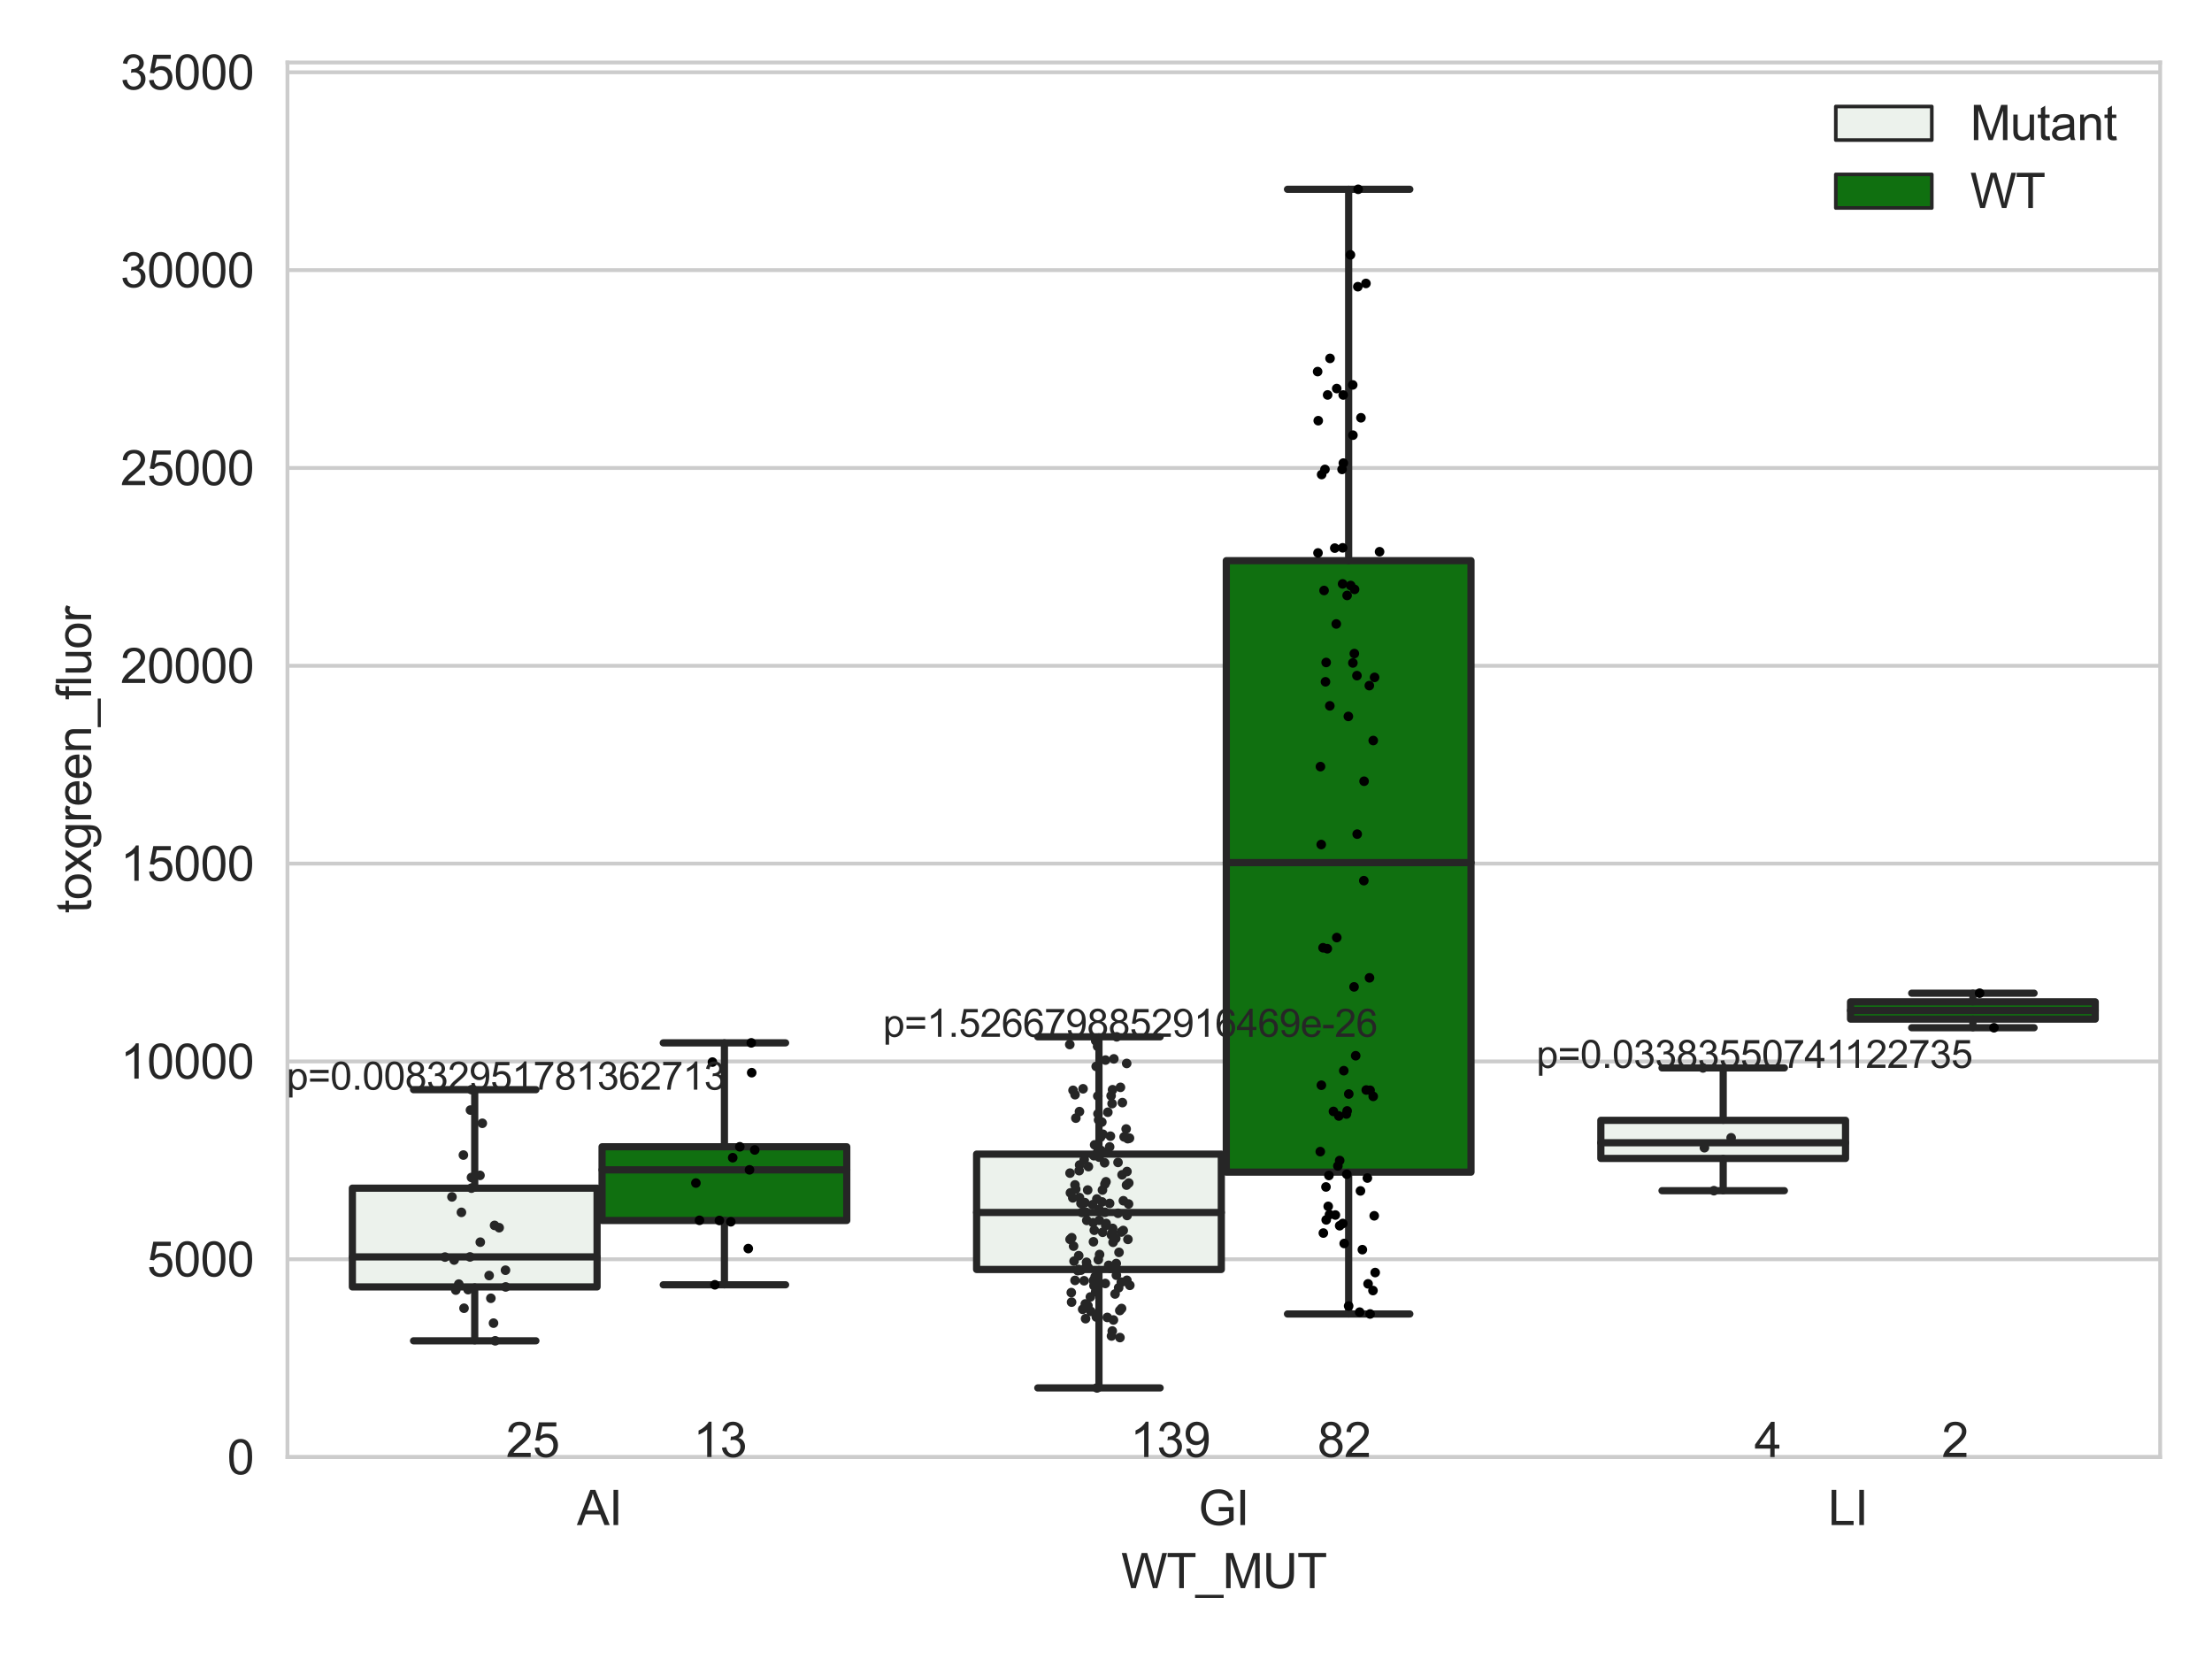 <?xml version="1.0" encoding="utf-8" standalone="no"?>
<!DOCTYPE svg PUBLIC "-//W3C//DTD SVG 1.1//EN"
  "http://www.w3.org/Graphics/SVG/1.1/DTD/svg11.dtd">
<svg xmlns:xlink="http://www.w3.org/1999/xlink" width="460.8pt" height="345.6pt" viewBox="0 0 460.8 345.6" xmlns="http://www.w3.org/2000/svg" version="1.1">
 <defs>
  <style type="text/css">*{stroke-linejoin: round; stroke-linecap: butt}</style>
 </defs>
 <g id="figure_1">
  <g id="patch_1">
   <path d="M 0 345.6 
L 460.8 345.6 
L 460.8 0 
L 0 0 
z
" style="fill: #ffffff"/>
  </g>
  <g id="axes_1">
   <g id="patch_2">
    <path d="M 59.881 303.539 
L 450 303.539 
L 450 13.023 
L 59.881 13.023 
z
" style="fill: #ffffff"/>
   </g>
   <g id="matplotlib.axis_1">
    <g id="xtick_1">
     <g id="text_1">
      <!-- AI -->
      <g style="fill: #262626" transform="translate(120.177 317.697)scale(0.1 -0.1)">
       <defs>
        <path id="ArialMT-41" d="M -9 0 
L 1750 4581 
L 2403 4581 
L 4278 0 
L 3588 0 
L 3053 1388 
L 1138 1388 
L 634 0 
L -9 0 
z
M 1313 1881 
L 2866 1881 
L 2388 3150 
Q 2169 3728 2063 4100 
Q 1975 3659 1816 3225 
L 1313 1881 
z
" transform="scale(0.016)"/>
        <path id="ArialMT-49" d="M 597 0 
L 597 4581 
L 1203 4581 
L 1203 0 
L 597 0 
z
" transform="scale(0.016)"/>
       </defs>
       <use xlink:href="#ArialMT-41"/>
       <use xlink:href="#ArialMT-49" x="66.699"/>
      </g>
     </g>
    </g>
    <g id="xtick_2">
     <g id="text_2">
      <!-- GI -->
      <g style="fill: #262626" transform="translate(249.662 317.697)scale(0.1 -0.1)">
       <defs>
        <path id="ArialMT-47" d="M 2638 1797 
L 2638 2334 
L 4578 2338 
L 4578 638 
Q 4131 281 3656 101 
Q 3181 -78 2681 -78 
Q 2006 -78 1454 211 
Q 903 500 622 1047 
Q 341 1594 341 2269 
Q 341 2938 620 3517 
Q 900 4097 1425 4378 
Q 1950 4659 2634 4659 
Q 3131 4659 3532 4498 
Q 3934 4338 4162 4050 
Q 4391 3763 4509 3300 
L 3963 3150 
Q 3859 3500 3706 3700 
Q 3553 3900 3268 4020 
Q 2984 4141 2638 4141 
Q 2222 4141 1919 4014 
Q 1616 3888 1430 3681 
Q 1244 3475 1141 3228 
Q 966 2803 966 2306 
Q 966 1694 1177 1281 
Q 1388 869 1791 669 
Q 2194 469 2647 469 
Q 3041 469 3416 620 
Q 3791 772 3984 944 
L 3984 1797 
L 2638 1797 
z
" transform="scale(0.016)"/>
       </defs>
       <use xlink:href="#ArialMT-47"/>
       <use xlink:href="#ArialMT-49" x="77.783"/>
      </g>
     </g>
    </g>
    <g id="xtick_3">
     <g id="text_3">
      <!-- LI -->
      <g style="fill: #262626" transform="translate(380.811 317.697)scale(0.1 -0.1)">
       <defs>
        <path id="ArialMT-4c" d="M 469 0 
L 469 4581 
L 1075 4581 
L 1075 541 
L 3331 541 
L 3331 0 
L 469 0 
z
" transform="scale(0.016)"/>
       </defs>
       <use xlink:href="#ArialMT-4c"/>
       <use xlink:href="#ArialMT-49" x="55.615"/>
      </g>
     </g>
    </g>
    <g id="text_4">
     <!-- WT_MUT -->
     <g style="fill: #262626" transform="translate(233.557 330.842)scale(0.1 -0.1)">
      <defs>
       <path id="ArialMT-57" d="M 1294 0 
L 78 4581 
L 700 4581 
L 1397 1578 
Q 1509 1106 1591 641 
Q 1766 1375 1797 1488 
L 2669 4581 
L 3400 4581 
L 4056 2263 
Q 4303 1400 4413 641 
Q 4500 1075 4641 1638 
L 5359 4581 
L 5969 4581 
L 4713 0 
L 4128 0 
L 3163 3491 
Q 3041 3928 3019 4028 
Q 2947 3713 2884 3491 
L 1913 0 
L 1294 0 
z
" transform="scale(0.016)"/>
       <path id="ArialMT-54" d="M 1659 0 
L 1659 4041 
L 150 4041 
L 150 4581 
L 3781 4581 
L 3781 4041 
L 2266 4041 
L 2266 0 
L 1659 0 
z
" transform="scale(0.016)"/>
       <path id="ArialMT-5f" d="M -97 -1272 
L -97 -866 
L 3631 -866 
L 3631 -1272 
L -97 -1272 
z
" transform="scale(0.016)"/>
       <path id="ArialMT-4d" d="M 475 0 
L 475 4581 
L 1388 4581 
L 2472 1338 
Q 2622 884 2691 659 
Q 2769 909 2934 1394 
L 4031 4581 
L 4847 4581 
L 4847 0 
L 4263 0 
L 4263 3834 
L 2931 0 
L 2384 0 
L 1059 3900 
L 1059 0 
L 475 0 
z
" transform="scale(0.016)"/>
       <path id="ArialMT-55" d="M 3500 4581 
L 4106 4581 
L 4106 1934 
Q 4106 1244 3950 837 
Q 3794 431 3386 176 
Q 2978 -78 2316 -78 
Q 1672 -78 1262 144 
Q 853 366 678 786 
Q 503 1206 503 1934 
L 503 4581 
L 1109 4581 
L 1109 1938 
Q 1109 1341 1220 1058 
Q 1331 775 1601 622 
Q 1872 469 2263 469 
Q 2931 469 3215 772 
Q 3500 1075 3500 1938 
L 3500 4581 
z
" transform="scale(0.016)"/>
      </defs>
      <use xlink:href="#ArialMT-57"/>
      <use xlink:href="#ArialMT-54" x="94.385"/>
      <use xlink:href="#ArialMT-5f" x="155.469"/>
      <use xlink:href="#ArialMT-4d" x="211.084"/>
      <use xlink:href="#ArialMT-55" x="294.385"/>
      <use xlink:href="#ArialMT-54" x="366.602"/>
     </g>
    </g>
   </g>
   <g id="matplotlib.axis_2">
    <g id="ytick_1">
     <g id="line2d_1">
      <path d="M 59.881 303.539 
L 450 303.539 
" clip-path="url(#p4fb3eb1f45)" style="fill: none; stroke: #cccccc; stroke-width: 0.8; stroke-linecap: round"/>
     </g>
     <g id="text_5">
      <!-- 0 -->
      <g style="fill: #262626" transform="translate(47.32 307.118)scale(0.1 -0.1)">
       <defs>
        <path id="ArialMT-30" d="M 266 2259 
Q 266 3072 433 3567 
Q 600 4063 929 4331 
Q 1259 4600 1759 4600 
Q 2128 4600 2406 4451 
Q 2684 4303 2865 4023 
Q 3047 3744 3150 3342 
Q 3253 2941 3253 2259 
Q 3253 1453 3087 958 
Q 2922 463 2592 192 
Q 2263 -78 1759 -78 
Q 1097 -78 719 397 
Q 266 969 266 2259 
z
M 844 2259 
Q 844 1131 1108 757 
Q 1372 384 1759 384 
Q 2147 384 2411 759 
Q 2675 1134 2675 2259 
Q 2675 3391 2411 3762 
Q 2147 4134 1753 4134 
Q 1366 4134 1134 3806 
Q 844 3388 844 2259 
z
" transform="scale(0.016)"/>
       </defs>
       <use xlink:href="#ArialMT-30"/>
      </g>
     </g>
    </g>
    <g id="ytick_2">
     <g id="line2d_2">
      <path d="M 59.881 262.328 
L 450 262.328 
" clip-path="url(#p4fb3eb1f45)" style="fill: none; stroke: #cccccc; stroke-width: 0.8; stroke-linecap: round"/>
     </g>
     <g id="text_6">
      <!-- 5000 -->
      <g style="fill: #262626" transform="translate(30.637 265.906)scale(0.1 -0.1)">
       <defs>
        <path id="ArialMT-35" d="M 266 1200 
L 856 1250 
Q 922 819 1161 601 
Q 1400 384 1738 384 
Q 2144 384 2425 690 
Q 2706 997 2706 1503 
Q 2706 1984 2436 2262 
Q 2166 2541 1728 2541 
Q 1456 2541 1237 2417 
Q 1019 2294 894 2097 
L 366 2166 
L 809 4519 
L 3088 4519 
L 3088 3981 
L 1259 3981 
L 1013 2750 
Q 1425 3038 1878 3038 
Q 2478 3038 2890 2622 
Q 3303 2206 3303 1553 
Q 3303 931 2941 478 
Q 2500 -78 1738 -78 
Q 1113 -78 717 272 
Q 322 622 266 1200 
z
" transform="scale(0.016)"/>
       </defs>
       <use xlink:href="#ArialMT-35"/>
       <use xlink:href="#ArialMT-30" x="55.615"/>
       <use xlink:href="#ArialMT-30" x="111.23"/>
       <use xlink:href="#ArialMT-30" x="166.846"/>
      </g>
     </g>
    </g>
    <g id="ytick_3">
     <g id="line2d_3">
      <path d="M 59.881 221.116 
L 450 221.116 
" clip-path="url(#p4fb3eb1f45)" style="fill: none; stroke: #cccccc; stroke-width: 0.8; stroke-linecap: round"/>
     </g>
     <g id="text_7">
      <!-- 10000 -->
      <g style="fill: #262626" transform="translate(25.077 224.695)scale(0.1 -0.1)">
       <defs>
        <path id="ArialMT-31" d="M 2384 0 
L 1822 0 
L 1822 3584 
Q 1619 3391 1289 3197 
Q 959 3003 697 2906 
L 697 3450 
Q 1169 3672 1522 3987 
Q 1875 4303 2022 4600 
L 2384 4600 
L 2384 0 
z
" transform="scale(0.016)"/>
       </defs>
       <use xlink:href="#ArialMT-31"/>
       <use xlink:href="#ArialMT-30" x="55.615"/>
       <use xlink:href="#ArialMT-30" x="111.23"/>
       <use xlink:href="#ArialMT-30" x="166.846"/>
       <use xlink:href="#ArialMT-30" x="222.461"/>
      </g>
     </g>
    </g>
    <g id="ytick_4">
     <g id="line2d_4">
      <path d="M 59.881 179.905 
L 450 179.905 
" clip-path="url(#p4fb3eb1f45)" style="fill: none; stroke: #cccccc; stroke-width: 0.8; stroke-linecap: round"/>
     </g>
     <g id="text_8">
      <!-- 15000 -->
      <g style="fill: #262626" transform="translate(25.077 183.484)scale(0.1 -0.1)">
       <use xlink:href="#ArialMT-31"/>
       <use xlink:href="#ArialMT-35" x="55.615"/>
       <use xlink:href="#ArialMT-30" x="111.23"/>
       <use xlink:href="#ArialMT-30" x="166.846"/>
       <use xlink:href="#ArialMT-30" x="222.461"/>
      </g>
     </g>
    </g>
    <g id="ytick_5">
     <g id="line2d_5">
      <path d="M 59.881 138.694 
L 450 138.694 
" clip-path="url(#p4fb3eb1f45)" style="fill: none; stroke: #cccccc; stroke-width: 0.8; stroke-linecap: round"/>
     </g>
     <g id="text_9">
      <!-- 20000 -->
      <g style="fill: #262626" transform="translate(25.077 142.273)scale(0.1 -0.1)">
       <defs>
        <path id="ArialMT-32" d="M 3222 541 
L 3222 0 
L 194 0 
Q 188 203 259 391 
Q 375 700 629 1000 
Q 884 1300 1366 1694 
Q 2113 2306 2375 2664 
Q 2638 3022 2638 3341 
Q 2638 3675 2398 3904 
Q 2159 4134 1775 4134 
Q 1369 4134 1125 3890 
Q 881 3647 878 3216 
L 300 3275 
Q 359 3922 746 4261 
Q 1134 4600 1788 4600 
Q 2447 4600 2831 4234 
Q 3216 3869 3216 3328 
Q 3216 3053 3103 2787 
Q 2991 2522 2730 2228 
Q 2469 1934 1863 1422 
Q 1356 997 1212 845 
Q 1069 694 975 541 
L 3222 541 
z
" transform="scale(0.016)"/>
       </defs>
       <use xlink:href="#ArialMT-32"/>
       <use xlink:href="#ArialMT-30" x="55.615"/>
       <use xlink:href="#ArialMT-30" x="111.23"/>
       <use xlink:href="#ArialMT-30" x="166.846"/>
       <use xlink:href="#ArialMT-30" x="222.461"/>
      </g>
     </g>
    </g>
    <g id="ytick_6">
     <g id="line2d_6">
      <path d="M 59.881 97.483 
L 450 97.483 
" clip-path="url(#p4fb3eb1f45)" style="fill: none; stroke: #cccccc; stroke-width: 0.8; stroke-linecap: round"/>
     </g>
     <g id="text_10">
      <!-- 25000 -->
      <g style="fill: #262626" transform="translate(25.077 101.062)scale(0.1 -0.1)">
       <use xlink:href="#ArialMT-32"/>
       <use xlink:href="#ArialMT-35" x="55.615"/>
       <use xlink:href="#ArialMT-30" x="111.23"/>
       <use xlink:href="#ArialMT-30" x="166.846"/>
       <use xlink:href="#ArialMT-30" x="222.461"/>
      </g>
     </g>
    </g>
    <g id="ytick_7">
     <g id="line2d_7">
      <path d="M 59.881 56.272 
L 450 56.272 
" clip-path="url(#p4fb3eb1f45)" style="fill: none; stroke: #cccccc; stroke-width: 0.8; stroke-linecap: round"/>
     </g>
     <g id="text_11">
      <!-- 30000 -->
      <g style="fill: #262626" transform="translate(25.077 59.851)scale(0.1 -0.1)">
       <defs>
        <path id="ArialMT-33" d="M 269 1209 
L 831 1284 
Q 928 806 1161 595 
Q 1394 384 1728 384 
Q 2125 384 2398 659 
Q 2672 934 2672 1341 
Q 2672 1728 2419 1979 
Q 2166 2231 1775 2231 
Q 1616 2231 1378 2169 
L 1441 2663 
Q 1497 2656 1531 2656 
Q 1891 2656 2178 2843 
Q 2466 3031 2466 3422 
Q 2466 3731 2256 3934 
Q 2047 4138 1716 4138 
Q 1388 4138 1169 3931 
Q 950 3725 888 3313 
L 325 3413 
Q 428 3978 793 4289 
Q 1159 4600 1703 4600 
Q 2078 4600 2393 4439 
Q 2709 4278 2876 4000 
Q 3044 3722 3044 3409 
Q 3044 3113 2884 2869 
Q 2725 2625 2413 2481 
Q 2819 2388 3044 2092 
Q 3269 1797 3269 1353 
Q 3269 753 2831 336 
Q 2394 -81 1725 -81 
Q 1122 -81 723 278 
Q 325 638 269 1209 
z
" transform="scale(0.016)"/>
       </defs>
       <use xlink:href="#ArialMT-33"/>
       <use xlink:href="#ArialMT-30" x="55.615"/>
       <use xlink:href="#ArialMT-30" x="111.23"/>
       <use xlink:href="#ArialMT-30" x="166.846"/>
       <use xlink:href="#ArialMT-30" x="222.461"/>
      </g>
     </g>
    </g>
    <g id="ytick_8">
     <g id="line2d_8">
      <path d="M 59.881 15.061 
L 450 15.061 
" clip-path="url(#p4fb3eb1f45)" style="fill: none; stroke: #cccccc; stroke-width: 0.8; stroke-linecap: round"/>
     </g>
     <g id="text_12">
      <!-- 35000 -->
      <g style="fill: #262626" transform="translate(25.077 18.639)scale(0.1 -0.1)">
       <use xlink:href="#ArialMT-33"/>
       <use xlink:href="#ArialMT-35" x="55.615"/>
       <use xlink:href="#ArialMT-30" x="111.23"/>
       <use xlink:href="#ArialMT-30" x="166.846"/>
       <use xlink:href="#ArialMT-30" x="222.461"/>
      </g>
     </g>
    </g>
    <g id="text_13">
     <!-- toxgreen_fluor -->
     <g style="fill: #262626" transform="translate(18.972 190.243)rotate(-90)scale(0.1 -0.1)">
      <defs>
       <path id="ArialMT-74" d="M 1650 503 
L 1731 6 
Q 1494 -44 1306 -44 
Q 1000 -44 831 53 
Q 663 150 594 308 
Q 525 466 525 972 
L 525 2881 
L 113 2881 
L 113 3319 
L 525 3319 
L 525 4141 
L 1084 4478 
L 1084 3319 
L 1650 3319 
L 1650 2881 
L 1084 2881 
L 1084 941 
Q 1084 700 1114 631 
Q 1144 563 1211 522 
Q 1278 481 1403 481 
Q 1497 481 1650 503 
z
" transform="scale(0.016)"/>
       <path id="ArialMT-6f" d="M 213 1659 
Q 213 2581 725 3025 
Q 1153 3394 1769 3394 
Q 2453 3394 2887 2945 
Q 3322 2497 3322 1706 
Q 3322 1066 3130 698 
Q 2938 331 2570 128 
Q 2203 -75 1769 -75 
Q 1072 -75 642 372 
Q 213 819 213 1659 
z
M 791 1659 
Q 791 1022 1069 705 
Q 1347 388 1769 388 
Q 2188 388 2466 706 
Q 2744 1025 2744 1678 
Q 2744 2294 2464 2611 
Q 2184 2928 1769 2928 
Q 1347 2928 1069 2612 
Q 791 2297 791 1659 
z
" transform="scale(0.016)"/>
       <path id="ArialMT-78" d="M 47 0 
L 1259 1725 
L 138 3319 
L 841 3319 
L 1350 2541 
Q 1494 2319 1581 2169 
Q 1719 2375 1834 2534 
L 2394 3319 
L 3066 3319 
L 1919 1756 
L 3153 0 
L 2463 0 
L 1781 1031 
L 1600 1309 
L 728 0 
L 47 0 
z
" transform="scale(0.016)"/>
       <path id="ArialMT-67" d="M 319 -275 
L 866 -356 
Q 900 -609 1056 -725 
Q 1266 -881 1628 -881 
Q 2019 -881 2231 -725 
Q 2444 -569 2519 -288 
Q 2563 -116 2559 434 
Q 2191 0 1641 0 
Q 956 0 581 494 
Q 206 988 206 1678 
Q 206 2153 378 2554 
Q 550 2956 876 3175 
Q 1203 3394 1644 3394 
Q 2231 3394 2613 2919 
L 2613 3319 
L 3131 3319 
L 3131 450 
Q 3131 -325 2973 -648 
Q 2816 -972 2473 -1159 
Q 2131 -1347 1631 -1347 
Q 1038 -1347 672 -1080 
Q 306 -813 319 -275 
z
M 784 1719 
Q 784 1066 1043 766 
Q 1303 466 1694 466 
Q 2081 466 2343 764 
Q 2606 1063 2606 1700 
Q 2606 2309 2336 2618 
Q 2066 2928 1684 2928 
Q 1309 2928 1046 2623 
Q 784 2319 784 1719 
z
" transform="scale(0.016)"/>
       <path id="ArialMT-72" d="M 416 0 
L 416 3319 
L 922 3319 
L 922 2816 
Q 1116 3169 1280 3281 
Q 1444 3394 1641 3394 
Q 1925 3394 2219 3213 
L 2025 2691 
Q 1819 2813 1613 2813 
Q 1428 2813 1281 2702 
Q 1134 2591 1072 2394 
Q 978 2094 978 1738 
L 978 0 
L 416 0 
z
" transform="scale(0.016)"/>
       <path id="ArialMT-65" d="M 2694 1069 
L 3275 997 
Q 3138 488 2766 206 
Q 2394 -75 1816 -75 
Q 1088 -75 661 373 
Q 234 822 234 1631 
Q 234 2469 665 2931 
Q 1097 3394 1784 3394 
Q 2450 3394 2872 2941 
Q 3294 2488 3294 1666 
Q 3294 1616 3291 1516 
L 816 1516 
Q 847 969 1125 678 
Q 1403 388 1819 388 
Q 2128 388 2347 550 
Q 2566 713 2694 1069 
z
M 847 1978 
L 2700 1978 
Q 2663 2397 2488 2606 
Q 2219 2931 1791 2931 
Q 1403 2931 1139 2672 
Q 875 2413 847 1978 
z
" transform="scale(0.016)"/>
       <path id="ArialMT-6e" d="M 422 0 
L 422 3319 
L 928 3319 
L 928 2847 
Q 1294 3394 1984 3394 
Q 2284 3394 2536 3286 
Q 2788 3178 2913 3003 
Q 3038 2828 3088 2588 
Q 3119 2431 3119 2041 
L 3119 0 
L 2556 0 
L 2556 2019 
Q 2556 2363 2490 2533 
Q 2425 2703 2258 2804 
Q 2091 2906 1866 2906 
Q 1506 2906 1245 2678 
Q 984 2450 984 1813 
L 984 0 
L 422 0 
z
" transform="scale(0.016)"/>
       <path id="ArialMT-66" d="M 556 0 
L 556 2881 
L 59 2881 
L 59 3319 
L 556 3319 
L 556 3672 
Q 556 4006 616 4169 
Q 697 4388 901 4523 
Q 1106 4659 1475 4659 
Q 1713 4659 2000 4603 
L 1916 4113 
Q 1741 4144 1584 4144 
Q 1328 4144 1222 4034 
Q 1116 3925 1116 3625 
L 1116 3319 
L 1763 3319 
L 1763 2881 
L 1116 2881 
L 1116 0 
L 556 0 
z
" transform="scale(0.016)"/>
       <path id="ArialMT-6c" d="M 409 0 
L 409 4581 
L 972 4581 
L 972 0 
L 409 0 
z
" transform="scale(0.016)"/>
       <path id="ArialMT-75" d="M 2597 0 
L 2597 488 
Q 2209 -75 1544 -75 
Q 1250 -75 995 37 
Q 741 150 617 320 
Q 494 491 444 738 
Q 409 903 409 1263 
L 409 3319 
L 972 3319 
L 972 1478 
Q 972 1038 1006 884 
Q 1059 663 1231 536 
Q 1403 409 1656 409 
Q 1909 409 2131 539 
Q 2353 669 2445 892 
Q 2538 1116 2538 1541 
L 2538 3319 
L 3100 3319 
L 3100 0 
L 2597 0 
z
" transform="scale(0.016)"/>
      </defs>
      <use xlink:href="#ArialMT-74"/>
      <use xlink:href="#ArialMT-6f" x="27.783"/>
      <use xlink:href="#ArialMT-78" x="83.398"/>
      <use xlink:href="#ArialMT-67" x="133.398"/>
      <use xlink:href="#ArialMT-72" x="189.014"/>
      <use xlink:href="#ArialMT-65" x="222.314"/>
      <use xlink:href="#ArialMT-65" x="277.93"/>
      <use xlink:href="#ArialMT-6e" x="333.545"/>
      <use xlink:href="#ArialMT-5f" x="389.16"/>
      <use xlink:href="#ArialMT-66" x="444.775"/>
      <use xlink:href="#ArialMT-6c" x="472.559"/>
      <use xlink:href="#ArialMT-75" x="494.775"/>
      <use xlink:href="#ArialMT-6f" x="550.391"/>
      <use xlink:href="#ArialMT-72" x="606.006"/>
     </g>
    </g>
   </g>
   <g id="patch_3">
    <path d="M 73.405 268.089 
L 124.381 268.089 
L 124.381 247.512 
L 73.405 247.512 
L 73.405 268.089 
z
" clip-path="url(#p4fb3eb1f45)" style="fill: #ecf2ec; stroke: #262626; stroke-width: 1.5; stroke-linejoin: miter"/>
   </g>
   <g id="patch_4">
    <path d="M 125.421 254.248 
L 176.397 254.248 
L 176.397 238.895 
L 125.421 238.895 
L 125.421 254.248 
z
" clip-path="url(#p4fb3eb1f45)" style="fill: #107010; stroke: #262626; stroke-width: 1.5; stroke-linejoin: miter"/>
   </g>
   <g id="patch_5">
    <path d="M 203.445 264.456 
L 254.42 264.456 
L 254.42 240.423 
L 203.445 240.423 
L 203.445 264.456 
z
" clip-path="url(#p4fb3eb1f45)" style="fill: #ecf2ec; stroke: #262626; stroke-width: 1.5; stroke-linejoin: miter"/>
   </g>
   <g id="patch_6">
    <path d="M 255.461 244.18 
L 306.436 244.18 
L 306.436 116.797 
L 255.461 116.797 
L 255.461 244.18 
z
" clip-path="url(#p4fb3eb1f45)" style="fill: #107010; stroke: #262626; stroke-width: 1.5; stroke-linejoin: miter"/>
   </g>
   <g id="patch_7">
    <path d="M 333.485 241.328 
L 384.46 241.328 
L 384.46 233.382 
L 333.485 233.382 
L 333.485 241.328 
z
" clip-path="url(#p4fb3eb1f45)" style="fill: #ecf2ec; stroke: #262626; stroke-width: 1.5; stroke-linejoin: miter"/>
   </g>
   <g id="patch_8">
    <path d="M 385.5 212.298 
L 436.476 212.298 
L 436.476 208.701 
L 385.5 208.701 
L 385.5 212.298 
z
" clip-path="url(#p4fb3eb1f45)" style="fill: #107010; stroke: #262626; stroke-width: 1.5; stroke-linejoin: miter"/>
   </g>
   <g id="patch_9">
    <path d="M 124.901 303.539 
L 124.901 303.539 
L 124.901 303.539 
L 124.901 303.539 
z
" clip-path="url(#p4fb3eb1f45)" style="fill: #ecf2ec; stroke: #262626; stroke-width: 0.75; stroke-linejoin: miter"/>
   </g>
   <g id="patch_10">
    <path d="M 124.901 303.539 
L 124.901 303.539 
L 124.901 303.539 
L 124.901 303.539 
z
" clip-path="url(#p4fb3eb1f45)" style="fill: #107010; stroke: #262626; stroke-width: 0.75; stroke-linejoin: miter"/>
   </g>
   <g id="PathCollection_1"/>
   <g id="PathCollection_2"/>
   <g id="line2d_9">
    <path d="M 98.893 268.089 
L 98.893 279.314 
" clip-path="url(#p4fb3eb1f45)" style="fill: none; stroke: #262626; stroke-width: 1.5; stroke-linecap: round"/>
   </g>
   <g id="line2d_10">
    <path d="M 98.893 247.512 
L 98.893 227 
" clip-path="url(#p4fb3eb1f45)" style="fill: none; stroke: #262626; stroke-width: 1.5; stroke-linecap: round"/>
   </g>
   <g id="line2d_11">
    <path d="M 86.149 279.314 
L 111.637 279.314 
" clip-path="url(#p4fb3eb1f45)" style="fill: none; stroke: #262626; stroke-width: 1.5; stroke-linecap: round"/>
   </g>
   <g id="line2d_12">
    <path d="M 86.149 227 
L 111.637 227 
" clip-path="url(#p4fb3eb1f45)" style="fill: none; stroke: #262626; stroke-width: 1.5; stroke-linecap: round"/>
   </g>
   <g id="line2d_13"/>
   <g id="line2d_14">
    <path d="M 150.909 254.248 
L 150.909 267.644 
" clip-path="url(#p4fb3eb1f45)" style="fill: none; stroke: #262626; stroke-width: 1.5; stroke-linecap: round"/>
   </g>
   <g id="line2d_15">
    <path d="M 150.909 238.895 
L 150.909 217.246 
" clip-path="url(#p4fb3eb1f45)" style="fill: none; stroke: #262626; stroke-width: 1.5; stroke-linecap: round"/>
   </g>
   <g id="line2d_16">
    <path d="M 138.165 267.644 
L 163.653 267.644 
" clip-path="url(#p4fb3eb1f45)" style="fill: none; stroke: #262626; stroke-width: 1.5; stroke-linecap: round"/>
   </g>
   <g id="line2d_17">
    <path d="M 138.165 217.246 
L 163.653 217.246 
" clip-path="url(#p4fb3eb1f45)" style="fill: none; stroke: #262626; stroke-width: 1.5; stroke-linecap: round"/>
   </g>
   <g id="line2d_18"/>
   <g id="line2d_19">
    <path d="M 228.933 264.456 
L 228.933 289.129 
" clip-path="url(#p4fb3eb1f45)" style="fill: none; stroke: #262626; stroke-width: 1.5; stroke-linecap: round"/>
   </g>
   <g id="line2d_20">
    <path d="M 228.933 240.423 
L 228.933 215.989 
" clip-path="url(#p4fb3eb1f45)" style="fill: none; stroke: #262626; stroke-width: 1.5; stroke-linecap: round"/>
   </g>
   <g id="line2d_21">
    <path d="M 216.189 289.129 
L 241.677 289.129 
" clip-path="url(#p4fb3eb1f45)" style="fill: none; stroke: #262626; stroke-width: 1.5; stroke-linecap: round"/>
   </g>
   <g id="line2d_22">
    <path d="M 216.189 215.989 
L 241.677 215.989 
" clip-path="url(#p4fb3eb1f45)" style="fill: none; stroke: #262626; stroke-width: 1.5; stroke-linecap: round"/>
   </g>
   <g id="line2d_23"/>
   <g id="line2d_24">
    <path d="M 280.949 244.18 
L 280.949 273.724 
" clip-path="url(#p4fb3eb1f45)" style="fill: none; stroke: #262626; stroke-width: 1.5; stroke-linecap: round"/>
   </g>
   <g id="line2d_25">
    <path d="M 280.949 116.797 
L 280.949 39.434 
" clip-path="url(#p4fb3eb1f45)" style="fill: none; stroke: #262626; stroke-width: 1.5; stroke-linecap: round"/>
   </g>
   <g id="line2d_26">
    <path d="M 268.205 273.724 
L 293.692 273.724 
" clip-path="url(#p4fb3eb1f45)" style="fill: none; stroke: #262626; stroke-width: 1.5; stroke-linecap: round"/>
   </g>
   <g id="line2d_27">
    <path d="M 268.205 39.434 
L 293.692 39.434 
" clip-path="url(#p4fb3eb1f45)" style="fill: none; stroke: #262626; stroke-width: 1.5; stroke-linecap: round"/>
   </g>
   <g id="line2d_28"/>
   <g id="line2d_29">
    <path d="M 358.972 241.328 
L 358.972 248.041 
" clip-path="url(#p4fb3eb1f45)" style="fill: none; stroke: #262626; stroke-width: 1.5; stroke-linecap: round"/>
   </g>
   <g id="line2d_30">
    <path d="M 358.972 233.382 
L 358.972 222.466 
" clip-path="url(#p4fb3eb1f45)" style="fill: none; stroke: #262626; stroke-width: 1.5; stroke-linecap: round"/>
   </g>
   <g id="line2d_31">
    <path d="M 346.228 248.041 
L 371.716 248.041 
" clip-path="url(#p4fb3eb1f45)" style="fill: none; stroke: #262626; stroke-width: 1.5; stroke-linecap: round"/>
   </g>
   <g id="line2d_32">
    <path d="M 346.228 222.466 
L 371.716 222.466 
" clip-path="url(#p4fb3eb1f45)" style="fill: none; stroke: #262626; stroke-width: 1.5; stroke-linecap: round"/>
   </g>
   <g id="line2d_33"/>
   <g id="line2d_34">
    <path d="M 410.988 212.298 
L 410.988 214.097 
" clip-path="url(#p4fb3eb1f45)" style="fill: none; stroke: #262626; stroke-width: 1.5; stroke-linecap: round"/>
   </g>
   <g id="line2d_35">
    <path d="M 410.988 208.701 
L 410.988 206.902 
" clip-path="url(#p4fb3eb1f45)" style="fill: none; stroke: #262626; stroke-width: 1.5; stroke-linecap: round"/>
   </g>
   <g id="line2d_36">
    <path d="M 398.244 214.097 
L 423.732 214.097 
" clip-path="url(#p4fb3eb1f45)" style="fill: none; stroke: #262626; stroke-width: 1.5; stroke-linecap: round"/>
   </g>
   <g id="line2d_37">
    <path d="M 398.244 206.902 
L 423.732 206.902 
" clip-path="url(#p4fb3eb1f45)" style="fill: none; stroke: #262626; stroke-width: 1.5; stroke-linecap: round"/>
   </g>
   <g id="line2d_38"/>
   <g id="line2d_39">
    <path d="M 73.405 261.838 
L 124.381 261.838 
" clip-path="url(#p4fb3eb1f45)" style="fill: none; stroke: #262626; stroke-width: 1.5; stroke-linecap: round"/>
   </g>
   <g id="line2d_40">
    <path d="M 125.421 243.701 
L 176.397 243.701 
" clip-path="url(#p4fb3eb1f45)" style="fill: none; stroke: #262626; stroke-width: 1.5; stroke-linecap: round"/>
   </g>
   <g id="line2d_41">
    <path d="M 203.445 252.581 
L 254.42 252.581 
" clip-path="url(#p4fb3eb1f45)" style="fill: none; stroke: #262626; stroke-width: 1.5; stroke-linecap: round"/>
   </g>
   <g id="line2d_42">
    <path d="M 255.461 179.694 
L 306.436 179.694 
" clip-path="url(#p4fb3eb1f45)" style="fill: none; stroke: #262626; stroke-width: 1.5; stroke-linecap: round"/>
   </g>
   <g id="line2d_43">
    <path d="M 333.485 238.056 
L 384.46 238.056 
" clip-path="url(#p4fb3eb1f45)" style="fill: none; stroke: #262626; stroke-width: 1.5; stroke-linecap: round"/>
   </g>
   <g id="line2d_44">
    <path d="M 385.5 210.499 
L 436.476 210.499 
" clip-path="url(#p4fb3eb1f45)" style="fill: none; stroke: #262626; stroke-width: 1.5; stroke-linecap: round"/>
   </g>
   <g id="patch_11">
    <path d="M 59.881 303.539 
L 59.881 13.023 
" style="fill: none; stroke: #cccccc; stroke-width: 0.8; stroke-linejoin: miter; stroke-linecap: square"/>
   </g>
   <g id="patch_12">
    <path d="M 450 303.539 
L 450 13.023 
" style="fill: none; stroke: #cccccc; stroke-width: 0.8; stroke-linejoin: miter; stroke-linecap: square"/>
   </g>
   <g id="patch_13">
    <path d="M 59.881 303.539 
L 450 303.539 
" style="fill: none; stroke: #cccccc; stroke-width: 0.8; stroke-linejoin: miter; stroke-linecap: square"/>
   </g>
   <g id="patch_14">
    <path d="M 59.881 13.023 
L 450 13.023 
" style="fill: none; stroke: #cccccc; stroke-width: 0.8; stroke-linejoin: miter; stroke-linecap: square"/>
   </g>
   <g id="PathCollection_3">
    <defs>
     <path id="C0_0_6bce0bb220" d="M 0 1 
C 0.265 1 0.52 0.895 0.707 0.707 
C 0.895 0.52 1 0.265 1 -0 
C 1 -0.265 0.895 -0.52 0.707 -0.707 
C 0.52 -0.895 0.265 -1 0 -1 
C -0.265 -1 -0.52 -0.895 -0.707 -0.707 
C -0.895 -0.52 -1 -0.265 -1 0 
C -1 0.265 -0.895 0.52 -0.707 0.707 
C -0.52 0.895 -0.265 1 0 1 
z
"/>
    </defs>
    <g clip-path="url(#p4fb3eb1f45)">
     <use xlink:href="#C0_0_6bce0bb220" x="103.028" y="255.272" style="fill: #262626"/>
    </g>
    <g clip-path="url(#p4fb3eb1f45)">
     <use xlink:href="#C0_0_6bce0bb220" x="92.694" y="261.87" style="fill: #262626"/>
    </g>
    <g clip-path="url(#p4fb3eb1f45)">
     <use xlink:href="#C0_0_6bce0bb220" x="95.575" y="267.5" style="fill: #262626"/>
    </g>
    <g clip-path="url(#p4fb3eb1f45)">
     <use xlink:href="#C0_0_6bce0bb220" x="100.053" y="258.765" style="fill: #262626"/>
    </g>
    <g clip-path="url(#p4fb3eb1f45)">
     <use xlink:href="#C0_0_6bce0bb220" x="98.228" y="227" style="fill: #262626"/>
    </g>
    <g clip-path="url(#p4fb3eb1f45)">
     <use xlink:href="#C0_0_6bce0bb220" x="94.151" y="249.335" style="fill: #262626"/>
    </g>
    <g clip-path="url(#p4fb3eb1f45)">
     <use xlink:href="#C0_0_6bce0bb220" x="99.99" y="244.854" style="fill: #262626"/>
    </g>
    <g clip-path="url(#p4fb3eb1f45)">
     <use xlink:href="#C0_0_6bce0bb220" x="102.254" y="270.452" style="fill: #262626"/>
    </g>
    <g clip-path="url(#p4fb3eb1f45)">
     <use xlink:href="#C0_0_6bce0bb220" x="98.22" y="245.286" style="fill: #262626"/>
    </g>
    <g clip-path="url(#p4fb3eb1f45)">
     <use xlink:href="#C0_0_6bce0bb220" x="98.006" y="231.248" style="fill: #262626"/>
    </g>
    <g clip-path="url(#p4fb3eb1f45)">
     <use xlink:href="#C0_0_6bce0bb220" x="105.304" y="264.608" style="fill: #262626"/>
    </g>
    <g clip-path="url(#p4fb3eb1f45)">
     <use xlink:href="#C0_0_6bce0bb220" x="102.809" y="275.633" style="fill: #262626"/>
    </g>
    <g clip-path="url(#p4fb3eb1f45)">
     <use xlink:href="#C0_0_6bce0bb220" x="101.896" y="265.716" style="fill: #262626"/>
    </g>
    <g clip-path="url(#p4fb3eb1f45)">
     <use xlink:href="#C0_0_6bce0bb220" x="94.951" y="268.754" style="fill: #262626"/>
    </g>
    <g clip-path="url(#p4fb3eb1f45)">
     <use xlink:href="#C0_0_6bce0bb220" x="94.608" y="262.488" style="fill: #262626"/>
    </g>
    <g clip-path="url(#p4fb3eb1f45)">
     <use xlink:href="#C0_0_6bce0bb220" x="98.213" y="247.512" style="fill: #262626"/>
    </g>
    <g clip-path="url(#p4fb3eb1f45)">
     <use xlink:href="#C0_0_6bce0bb220" x="105.34" y="268.089" style="fill: #262626"/>
    </g>
    <g clip-path="url(#p4fb3eb1f45)">
     <use xlink:href="#C0_0_6bce0bb220" x="103.161" y="279.314" style="fill: #262626"/>
    </g>
    <g clip-path="url(#p4fb3eb1f45)">
     <use xlink:href="#C0_0_6bce0bb220" x="103.986" y="255.751" style="fill: #262626"/>
    </g>
    <g clip-path="url(#p4fb3eb1f45)">
     <use xlink:href="#C0_0_6bce0bb220" x="100.472" y="234" style="fill: #262626"/>
    </g>
    <g clip-path="url(#p4fb3eb1f45)">
     <use xlink:href="#C0_0_6bce0bb220" x="97.907" y="261.838" style="fill: #262626"/>
    </g>
    <g clip-path="url(#p4fb3eb1f45)">
     <use xlink:href="#C0_0_6bce0bb220" x="96.536" y="240.621" style="fill: #262626"/>
    </g>
    <g clip-path="url(#p4fb3eb1f45)">
     <use xlink:href="#C0_0_6bce0bb220" x="97.51" y="268.654" style="fill: #262626"/>
    </g>
    <g clip-path="url(#p4fb3eb1f45)">
     <use xlink:href="#C0_0_6bce0bb220" x="96.123" y="252.555" style="fill: #262626"/>
    </g>
    <g clip-path="url(#p4fb3eb1f45)">
     <use xlink:href="#C0_0_6bce0bb220" x="96.665" y="272.529" style="fill: #262626"/>
    </g>
   </g>
   <g id="PathCollection_4">
    <defs>
     <path id="C1_0_e765edea4f" d="M 0 1 
C 0.265 1 0.52 0.895 0.707 0.707 
C 0.895 0.52 1 0.265 1 -0 
C 1 -0.265 0.895 -0.52 0.707 -0.707 
C 0.52 -0.895 0.265 -1 0 -1 
C -0.265 -1 -0.52 -0.895 -0.707 -0.707 
C -0.895 -0.52 -1 -0.265 -1 0 
C -1 0.265 -0.895 0.52 -0.707 0.707 
C -0.52 0.895 -0.265 1 0 1 
z
"/>
    </defs>
    <g clip-path="url(#p4fb3eb1f45)">
     <use xlink:href="#C1_0_e765edea4f" x="152.242" y="254.521"/>
    </g>
    <g clip-path="url(#p4fb3eb1f45)">
     <use xlink:href="#C1_0_e765edea4f" x="155.878" y="260.1"/>
    </g>
    <g clip-path="url(#p4fb3eb1f45)">
     <use xlink:href="#C1_0_e765edea4f" x="156.504" y="217.246"/>
    </g>
    <g clip-path="url(#p4fb3eb1f45)">
     <use xlink:href="#C1_0_e765edea4f" x="148.417" y="221.254"/>
    </g>
    <g clip-path="url(#p4fb3eb1f45)">
     <use xlink:href="#C1_0_e765edea4f" x="149.868" y="254.248"/>
    </g>
    <g clip-path="url(#p4fb3eb1f45)">
     <use xlink:href="#C1_0_e765edea4f" x="154.116" y="238.895"/>
    </g>
    <g clip-path="url(#p4fb3eb1f45)">
     <use xlink:href="#C1_0_e765edea4f" x="148.918" y="267.644"/>
    </g>
    <g clip-path="url(#p4fb3eb1f45)">
     <use xlink:href="#C1_0_e765edea4f" x="144.967" y="246.449"/>
    </g>
    <g clip-path="url(#p4fb3eb1f45)">
     <use xlink:href="#C1_0_e765edea4f" x="157.225" y="239.555"/>
    </g>
    <g clip-path="url(#p4fb3eb1f45)">
     <use xlink:href="#C1_0_e765edea4f" x="156.135" y="243.701"/>
    </g>
    <g clip-path="url(#p4fb3eb1f45)">
     <use xlink:href="#C1_0_e765edea4f" x="156.593" y="223.459"/>
    </g>
    <g clip-path="url(#p4fb3eb1f45)">
     <use xlink:href="#C1_0_e765edea4f" x="145.712" y="254.214"/>
    </g>
    <g clip-path="url(#p4fb3eb1f45)">
     <use xlink:href="#C1_0_e765edea4f" x="152.639" y="241.169"/>
    </g>
   </g>
   <g id="PathCollection_5">
    <defs>
     <path id="C2_0_c0caef2bc5" d="M 0 1 
C 0.265 1 0.52 0.895 0.707 0.707 
C 0.895 0.52 1 0.265 1 -0 
C 1 -0.265 0.895 -0.52 0.707 -0.707 
C 0.52 -0.895 0.265 -1 0 -1 
C -0.265 -1 -0.52 -0.895 -0.707 -0.707 
C -0.895 -0.52 -1 -0.265 -1 0 
C -1 0.265 -0.895 0.52 -0.707 0.707 
C -0.52 0.895 -0.265 1 0 1 
z
"/>
    </defs>
    <g clip-path="url(#p4fb3eb1f45)">
     <use xlink:href="#C2_0_c0caef2bc5" x="230.175" y="246.659" style="fill: #262626"/>
    </g>
    <g clip-path="url(#p4fb3eb1f45)">
     <use xlink:href="#C2_0_c0caef2bc5" x="228.729" y="232.019" style="fill: #262626"/>
    </g>
    <g clip-path="url(#p4fb3eb1f45)">
     <use xlink:href="#C2_0_c0caef2bc5" x="234.754" y="266.707" style="fill: #262626"/>
    </g>
    <g clip-path="url(#p4fb3eb1f45)">
     <use xlink:href="#C2_0_c0caef2bc5" x="228.034" y="238.494" style="fill: #262626"/>
    </g>
    <g clip-path="url(#p4fb3eb1f45)">
     <use xlink:href="#C2_0_c0caef2bc5" x="228.981" y="241.056" style="fill: #262626"/>
    </g>
    <g clip-path="url(#p4fb3eb1f45)">
     <use xlink:href="#C2_0_c0caef2bc5" x="231.256" y="264.194" style="fill: #262626"/>
    </g>
    <g clip-path="url(#p4fb3eb1f45)">
     <use xlink:href="#C2_0_c0caef2bc5" x="233.409" y="226.514" style="fill: #262626"/>
    </g>
    <g clip-path="url(#p4fb3eb1f45)">
     <use xlink:href="#C2_0_c0caef2bc5" x="230.34" y="255.264" style="fill: #262626"/>
    </g>
    <g clip-path="url(#p4fb3eb1f45)">
     <use xlink:href="#C2_0_c0caef2bc5" x="226.73" y="243.028" style="fill: #262626"/>
    </g>
    <g clip-path="url(#p4fb3eb1f45)">
     <use xlink:href="#C2_0_c0caef2bc5" x="224.813" y="243.873" style="fill: #262626"/>
    </g>
    <g clip-path="url(#p4fb3eb1f45)">
     <use xlink:href="#C2_0_c0caef2bc5" x="230.432" y="254.874" style="fill: #262626"/>
    </g>
    <g clip-path="url(#p4fb3eb1f45)">
     <use xlink:href="#C2_0_c0caef2bc5" x="232.628" y="215.989" style="fill: #262626"/>
    </g>
    <g clip-path="url(#p4fb3eb1f45)">
     <use xlink:href="#C2_0_c0caef2bc5" x="233.642" y="272.586" style="fill: #262626"/>
    </g>
    <g clip-path="url(#p4fb3eb1f45)">
     <use xlink:href="#C2_0_c0caef2bc5" x="234.175" y="236.841" style="fill: #262626"/>
    </g>
    <g clip-path="url(#p4fb3eb1f45)">
     <use xlink:href="#C2_0_c0caef2bc5" x="230.673" y="274.444" style="fill: #262626"/>
    </g>
    <g clip-path="url(#p4fb3eb1f45)">
     <use xlink:href="#C2_0_c0caef2bc5" x="223.17" y="269.27" style="fill: #262626"/>
    </g>
    <g clip-path="url(#p4fb3eb1f45)">
     <use xlink:href="#C2_0_c0caef2bc5" x="223.94" y="246.837" style="fill: #262626"/>
    </g>
    <g clip-path="url(#p4fb3eb1f45)">
     <use xlink:href="#C2_0_c0caef2bc5" x="234.017" y="250.137" style="fill: #262626"/>
    </g>
    <g clip-path="url(#p4fb3eb1f45)">
     <use xlink:href="#C2_0_c0caef2bc5" x="224.719" y="261.578" style="fill: #262626"/>
    </g>
    <g clip-path="url(#p4fb3eb1f45)">
     <use xlink:href="#C2_0_c0caef2bc5" x="231.465" y="228.263" style="fill: #262626"/>
    </g>
    <g clip-path="url(#p4fb3eb1f45)">
     <use xlink:href="#C2_0_c0caef2bc5" x="234.794" y="253.203" style="fill: #262626"/>
    </g>
    <g clip-path="url(#p4fb3eb1f45)">
     <use xlink:href="#C2_0_c0caef2bc5" x="227.961" y="256.286" style="fill: #262626"/>
    </g>
    <g clip-path="url(#p4fb3eb1f45)">
     <use xlink:href="#C2_0_c0caef2bc5" x="227.777" y="266.755" style="fill: #262626"/>
    </g>
    <g clip-path="url(#p4fb3eb1f45)">
     <use xlink:href="#C2_0_c0caef2bc5" x="226.145" y="274.707" style="fill: #262626"/>
    </g>
    <g clip-path="url(#p4fb3eb1f45)">
     <use xlink:href="#C2_0_c0caef2bc5" x="228.802" y="262.415" style="fill: #262626"/>
    </g>
    <g clip-path="url(#p4fb3eb1f45)">
     <use xlink:href="#C2_0_c0caef2bc5" x="228.691" y="228.32" style="fill: #262626"/>
    </g>
    <g clip-path="url(#p4fb3eb1f45)">
     <use xlink:href="#C2_0_c0caef2bc5" x="225.381" y="252.581" style="fill: #262626"/>
    </g>
    <g clip-path="url(#p4fb3eb1f45)">
     <use xlink:href="#C2_0_c0caef2bc5" x="230.957" y="263.591" style="fill: #262626"/>
    </g>
    <g clip-path="url(#p4fb3eb1f45)">
     <use xlink:href="#C2_0_c0caef2bc5" x="226.584" y="247.904" style="fill: #262626"/>
    </g>
    <g clip-path="url(#p4fb3eb1f45)">
     <use xlink:href="#C2_0_c0caef2bc5" x="231.319" y="236.686" style="fill: #262626"/>
    </g>
    <g clip-path="url(#p4fb3eb1f45)">
     <use xlink:href="#C2_0_c0caef2bc5" x="235.1" y="250.81" style="fill: #262626"/>
    </g>
    <g clip-path="url(#p4fb3eb1f45)">
     <use xlink:href="#C2_0_c0caef2bc5" x="227.786" y="258.685" style="fill: #262626"/>
    </g>
    <g clip-path="url(#p4fb3eb1f45)">
     <use xlink:href="#C2_0_c0caef2bc5" x="228.357" y="222.153" style="fill: #262626"/>
    </g>
    <g clip-path="url(#p4fb3eb1f45)">
     <use xlink:href="#C2_0_c0caef2bc5" x="227.894" y="267.825" style="fill: #262626"/>
    </g>
    <g clip-path="url(#p4fb3eb1f45)">
     <use xlink:href="#C2_0_c0caef2bc5" x="228.259" y="216.821" style="fill: #262626"/>
    </g>
    <g clip-path="url(#p4fb3eb1f45)">
     <use xlink:href="#C2_0_c0caef2bc5" x="230.249" y="267.368" style="fill: #262626"/>
    </g>
    <g clip-path="url(#p4fb3eb1f45)">
     <use xlink:href="#C2_0_c0caef2bc5" x="223.948" y="266.732" style="fill: #262626"/>
    </g>
    <g clip-path="url(#p4fb3eb1f45)">
     <use xlink:href="#C2_0_c0caef2bc5" x="233.307" y="278.641" style="fill: #262626"/>
    </g>
    <g clip-path="url(#p4fb3eb1f45)">
     <use xlink:href="#C2_0_c0caef2bc5" x="232.905" y="242.158" style="fill: #262626"/>
    </g>
    <g clip-path="url(#p4fb3eb1f45)">
     <use xlink:href="#C2_0_c0caef2bc5" x="228.529" y="289.129" style="fill: #262626"/>
    </g>
    <g clip-path="url(#p4fb3eb1f45)">
     <use xlink:href="#C2_0_c0caef2bc5" x="228.652" y="217.982" style="fill: #262626"/>
    </g>
    <g clip-path="url(#p4fb3eb1f45)">
     <use xlink:href="#C2_0_c0caef2bc5" x="228.245" y="269.102" style="fill: #262626"/>
    </g>
    <g clip-path="url(#p4fb3eb1f45)">
     <use xlink:href="#C2_0_c0caef2bc5" x="232.344" y="264.454" style="fill: #262626"/>
    </g>
    <g clip-path="url(#p4fb3eb1f45)">
     <use xlink:href="#C2_0_c0caef2bc5" x="234.71" y="221.537" style="fill: #262626"/>
    </g>
    <g clip-path="url(#p4fb3eb1f45)">
     <use xlink:href="#C2_0_c0caef2bc5" x="227.145" y="270.182" style="fill: #262626"/>
    </g>
    <g clip-path="url(#p4fb3eb1f45)">
     <use xlink:href="#C2_0_c0caef2bc5" x="231.156" y="250.692" style="fill: #262626"/>
    </g>
    <g clip-path="url(#p4fb3eb1f45)">
     <use xlink:href="#C2_0_c0caef2bc5" x="233.989" y="256.33" style="fill: #262626"/>
    </g>
    <g clip-path="url(#p4fb3eb1f45)">
     <use xlink:href="#C2_0_c0caef2bc5" x="234.967" y="258.184" style="fill: #262626"/>
    </g>
    <g clip-path="url(#p4fb3eb1f45)">
     <use xlink:href="#C2_0_c0caef2bc5" x="230.417" y="240.087" style="fill: #262626"/>
    </g>
    <g clip-path="url(#p4fb3eb1f45)">
     <use xlink:href="#C2_0_c0caef2bc5" x="231.669" y="229.904" style="fill: #262626"/>
    </g>
    <g clip-path="url(#p4fb3eb1f45)">
     <use xlink:href="#C2_0_c0caef2bc5" x="225.853" y="241.594" style="fill: #262626"/>
    </g>
    <g clip-path="url(#p4fb3eb1f45)">
     <use xlink:href="#C2_0_c0caef2bc5" x="232.435" y="257.979" style="fill: #262626"/>
    </g>
    <g clip-path="url(#p4fb3eb1f45)">
     <use xlink:href="#C2_0_c0caef2bc5" x="228.39" y="274.359" style="fill: #262626"/>
    </g>
    <g clip-path="url(#p4fb3eb1f45)">
     <use xlink:href="#C2_0_c0caef2bc5" x="231.752" y="256.925" style="fill: #262626"/>
    </g>
    <g clip-path="url(#p4fb3eb1f45)">
     <use xlink:href="#C2_0_c0caef2bc5" x="233.034" y="268.265" style="fill: #262626"/>
    </g>
    <g clip-path="url(#p4fb3eb1f45)">
     <use xlink:href="#C2_0_c0caef2bc5" x="228.973" y="251.958" style="fill: #262626"/>
    </g>
    <g clip-path="url(#p4fb3eb1f45)">
     <use xlink:href="#C2_0_c0caef2bc5" x="222.855" y="217.596" style="fill: #262626"/>
    </g>
    <g clip-path="url(#p4fb3eb1f45)">
     <use xlink:href="#C2_0_c0caef2bc5" x="229.708" y="256.708" style="fill: #262626"/>
    </g>
    <g clip-path="url(#p4fb3eb1f45)">
     <use xlink:href="#C2_0_c0caef2bc5" x="231.784" y="255.895" style="fill: #262626"/>
    </g>
    <g clip-path="url(#p4fb3eb1f45)">
     <use xlink:href="#C2_0_c0caef2bc5" x="223.647" y="259.597" style="fill: #262626"/>
    </g>
    <g clip-path="url(#p4fb3eb1f45)">
     <use xlink:href="#C2_0_c0caef2bc5" x="234.924" y="237.207" style="fill: #262626"/>
    </g>
    <g clip-path="url(#p4fb3eb1f45)">
     <use xlink:href="#C2_0_c0caef2bc5" x="229.533" y="233.753" style="fill: #262626"/>
    </g>
    <g clip-path="url(#p4fb3eb1f45)">
     <use xlink:href="#C2_0_c0caef2bc5" x="232.535" y="263.217" style="fill: #262626"/>
    </g>
    <g clip-path="url(#p4fb3eb1f45)">
     <use xlink:href="#C2_0_c0caef2bc5" x="227.711" y="254.699" style="fill: #262626"/>
    </g>
    <g clip-path="url(#p4fb3eb1f45)">
     <use xlink:href="#C2_0_c0caef2bc5" x="231.706" y="277.271" style="fill: #262626"/>
    </g>
    <g clip-path="url(#p4fb3eb1f45)">
     <use xlink:href="#C2_0_c0caef2bc5" x="225.543" y="272.76" style="fill: #262626"/>
    </g>
    <g clip-path="url(#p4fb3eb1f45)">
     <use xlink:href="#C2_0_c0caef2bc5" x="232.565" y="265.653" style="fill: #262626"/>
    </g>
    <g clip-path="url(#p4fb3eb1f45)">
     <use xlink:href="#C2_0_c0caef2bc5" x="233.749" y="244.73" style="fill: #262626"/>
    </g>
    <g clip-path="url(#p4fb3eb1f45)">
     <use xlink:href="#C2_0_c0caef2bc5" x="233.586" y="267.1" style="fill: #262626"/>
    </g>
    <g clip-path="url(#p4fb3eb1f45)">
     <use xlink:href="#C2_0_c0caef2bc5" x="230.397" y="246.185" style="fill: #262626"/>
    </g>
    <g clip-path="url(#p4fb3eb1f45)">
     <use xlink:href="#C2_0_c0caef2bc5" x="224.904" y="242.69" style="fill: #262626"/>
    </g>
    <g clip-path="url(#p4fb3eb1f45)">
     <use xlink:href="#C2_0_c0caef2bc5" x="224.879" y="249.476" style="fill: #262626"/>
    </g>
    <g clip-path="url(#p4fb3eb1f45)">
     <use xlink:href="#C2_0_c0caef2bc5" x="226.676" y="264.042" style="fill: #262626"/>
    </g>
    <g clip-path="url(#p4fb3eb1f45)">
     <use xlink:href="#C2_0_c0caef2bc5" x="233.814" y="229.693" style="fill: #262626"/>
    </g>
    <g clip-path="url(#p4fb3eb1f45)">
     <use xlink:href="#C2_0_c0caef2bc5" x="224.52" y="264.694" style="fill: #262626"/>
    </g>
    <g clip-path="url(#p4fb3eb1f45)">
     <use xlink:href="#C2_0_c0caef2bc5" x="227.247" y="273.201" style="fill: #262626"/>
    </g>
    <g clip-path="url(#p4fb3eb1f45)">
     <use xlink:href="#C2_0_c0caef2bc5" x="233.273" y="273.008" style="fill: #262626"/>
    </g>
    <g clip-path="url(#p4fb3eb1f45)">
     <use xlink:href="#C2_0_c0caef2bc5" x="224.874" y="231.565" style="fill: #262626"/>
    </g>
    <g clip-path="url(#p4fb3eb1f45)">
     <use xlink:href="#C2_0_c0caef2bc5" x="223.233" y="271.258" style="fill: #262626"/>
    </g>
    <g clip-path="url(#p4fb3eb1f45)">
     <use xlink:href="#C2_0_c0caef2bc5" x="223.484" y="249.537" style="fill: #262626"/>
    </g>
    <g clip-path="url(#p4fb3eb1f45)">
     <use xlink:href="#C2_0_c0caef2bc5" x="223.951" y="228.046" style="fill: #262626"/>
    </g>
    <g clip-path="url(#p4fb3eb1f45)">
     <use xlink:href="#C2_0_c0caef2bc5" x="229.76" y="236.284" style="fill: #262626"/>
    </g>
    <g clip-path="url(#p4fb3eb1f45)">
     <use xlink:href="#C2_0_c0caef2bc5" x="233.111" y="260.893" style="fill: #262626"/>
    </g>
    <g clip-path="url(#p4fb3eb1f45)">
     <use xlink:href="#C2_0_c0caef2bc5" x="231.549" y="278.312" style="fill: #262626"/>
    </g>
    <g clip-path="url(#p4fb3eb1f45)">
     <use xlink:href="#C2_0_c0caef2bc5" x="226.305" y="252.56" style="fill: #262626"/>
    </g>
    <g clip-path="url(#p4fb3eb1f45)">
     <use xlink:href="#C2_0_c0caef2bc5" x="226.339" y="262.957" style="fill: #262626"/>
    </g>
    <g clip-path="url(#p4fb3eb1f45)">
     <use xlink:href="#C2_0_c0caef2bc5" x="222.915" y="258.186" style="fill: #262626"/>
    </g>
    <g clip-path="url(#p4fb3eb1f45)">
     <use xlink:href="#C2_0_c0caef2bc5" x="234.769" y="244.052" style="fill: #262626"/>
    </g>
    <g clip-path="url(#p4fb3eb1f45)">
     <use xlink:href="#C2_0_c0caef2bc5" x="228.853" y="233.313" style="fill: #262626"/>
    </g>
    <g clip-path="url(#p4fb3eb1f45)">
     <use xlink:href="#C2_0_c0caef2bc5" x="222.907" y="244.381" style="fill: #262626"/>
    </g>
    <g clip-path="url(#p4fb3eb1f45)">
     <use xlink:href="#C2_0_c0caef2bc5" x="227.879" y="240.759" style="fill: #262626"/>
    </g>
    <g clip-path="url(#p4fb3eb1f45)">
     <use xlink:href="#C2_0_c0caef2bc5" x="228.144" y="265.969" style="fill: #262626"/>
    </g>
    <g clip-path="url(#p4fb3eb1f45)">
     <use xlink:href="#C2_0_c0caef2bc5" x="232.034" y="220.581" style="fill: #262626"/>
    </g>
    <g clip-path="url(#p4fb3eb1f45)">
     <use xlink:href="#C2_0_c0caef2bc5" x="231.951" y="274.977" style="fill: #262626"/>
    </g>
    <g clip-path="url(#p4fb3eb1f45)">
     <use xlink:href="#C2_0_c0caef2bc5" x="225.739" y="252.376" style="fill: #262626"/>
    </g>
    <g clip-path="url(#p4fb3eb1f45)">
     <use xlink:href="#C2_0_c0caef2bc5" x="229.662" y="247.912" style="fill: #262626"/>
    </g>
    <g clip-path="url(#p4fb3eb1f45)">
     <use xlink:href="#C2_0_c0caef2bc5" x="227.618" y="250.956" style="fill: #262626"/>
    </g>
    <g clip-path="url(#p4fb3eb1f45)">
     <use xlink:href="#C2_0_c0caef2bc5" x="225.185" y="250.685" style="fill: #262626"/>
    </g>
    <g clip-path="url(#p4fb3eb1f45)">
     <use xlink:href="#C2_0_c0caef2bc5" x="231.697" y="256.84" style="fill: #262626"/>
    </g>
    <g clip-path="url(#p4fb3eb1f45)">
     <use xlink:href="#C2_0_c0caef2bc5" x="228.679" y="239.965" style="fill: #262626"/>
    </g>
    <g clip-path="url(#p4fb3eb1f45)">
     <use xlink:href="#C2_0_c0caef2bc5" x="229.248" y="236.921" style="fill: #262626"/>
    </g>
    <g clip-path="url(#p4fb3eb1f45)">
     <use xlink:href="#C2_0_c0caef2bc5" x="231.159" y="238.916" style="fill: #262626"/>
    </g>
    <g clip-path="url(#p4fb3eb1f45)">
     <use xlink:href="#C2_0_c0caef2bc5" x="230.185" y="252.544" style="fill: #262626"/>
    </g>
    <g clip-path="url(#p4fb3eb1f45)">
     <use xlink:href="#C2_0_c0caef2bc5" x="228.495" y="249.771" style="fill: #262626"/>
    </g>
    <g clip-path="url(#p4fb3eb1f45)">
     <use xlink:href="#C2_0_c0caef2bc5" x="226.087" y="271.632" style="fill: #262626"/>
    </g>
    <g clip-path="url(#p4fb3eb1f45)">
     <use xlink:href="#C2_0_c0caef2bc5" x="234.598" y="235.187" style="fill: #262626"/>
    </g>
    <g clip-path="url(#p4fb3eb1f45)">
     <use xlink:href="#C2_0_c0caef2bc5" x="229.342" y="239.656" style="fill: #262626"/>
    </g>
    <g clip-path="url(#p4fb3eb1f45)">
     <use xlink:href="#C2_0_c0caef2bc5" x="226.394" y="254.235" style="fill: #262626"/>
    </g>
    <g clip-path="url(#p4fb3eb1f45)">
     <use xlink:href="#C2_0_c0caef2bc5" x="225.176" y="264.595" style="fill: #262626"/>
    </g>
    <g clip-path="url(#p4fb3eb1f45)">
     <use xlink:href="#C2_0_c0caef2bc5" x="224.711" y="264.458" style="fill: #262626"/>
    </g>
    <g clip-path="url(#p4fb3eb1f45)">
     <use xlink:href="#C2_0_c0caef2bc5" x="232.901" y="252.749" style="fill: #262626"/>
    </g>
    <g clip-path="url(#p4fb3eb1f45)">
     <use xlink:href="#C2_0_c0caef2bc5" x="235.364" y="267.756" style="fill: #262626"/>
    </g>
    <g clip-path="url(#p4fb3eb1f45)">
     <use xlink:href="#C2_0_c0caef2bc5" x="229.006" y="254.217" style="fill: #262626"/>
    </g>
    <g clip-path="url(#p4fb3eb1f45)">
     <use xlink:href="#C2_0_c0caef2bc5" x="226.639" y="272.002" style="fill: #262626"/>
    </g>
    <g clip-path="url(#p4fb3eb1f45)">
     <use xlink:href="#C2_0_c0caef2bc5" x="234.676" y="246.878" style="fill: #262626"/>
    </g>
    <g clip-path="url(#p4fb3eb1f45)">
     <use xlink:href="#C2_0_c0caef2bc5" x="225.621" y="226.815" style="fill: #262626"/>
    </g>
    <g clip-path="url(#p4fb3eb1f45)">
     <use xlink:href="#C2_0_c0caef2bc5" x="232.287" y="269.56" style="fill: #262626"/>
    </g>
    <g clip-path="url(#p4fb3eb1f45)">
     <use xlink:href="#C2_0_c0caef2bc5" x="223.264" y="257.835" style="fill: #262626"/>
    </g>
    <g clip-path="url(#p4fb3eb1f45)">
     <use xlink:href="#C2_0_c0caef2bc5" x="231.534" y="257.269" style="fill: #262626"/>
    </g>
    <g clip-path="url(#p4fb3eb1f45)">
     <use xlink:href="#C2_0_c0caef2bc5" x="222.988" y="248.495" style="fill: #262626"/>
    </g>
    <g clip-path="url(#p4fb3eb1f45)">
     <use xlink:href="#C2_0_c0caef2bc5" x="224.099" y="247.727" style="fill: #262626"/>
    </g>
    <g clip-path="url(#p4fb3eb1f45)">
     <use xlink:href="#C2_0_c0caef2bc5" x="226.351" y="263.709" style="fill: #262626"/>
    </g>
    <g clip-path="url(#p4fb3eb1f45)">
     <use xlink:href="#C2_0_c0caef2bc5" x="229.572" y="250.386" style="fill: #262626"/>
    </g>
    <g clip-path="url(#p4fb3eb1f45)">
     <use xlink:href="#C2_0_c0caef2bc5" x="226.001" y="250.532" style="fill: #262626"/>
    </g>
    <g clip-path="url(#p4fb3eb1f45)">
     <use xlink:href="#C2_0_c0caef2bc5" x="229.061" y="261.337" style="fill: #262626"/>
    </g>
    <g clip-path="url(#p4fb3eb1f45)">
     <use xlink:href="#C2_0_c0caef2bc5" x="228.642" y="268.285" style="fill: #262626"/>
    </g>
    <g clip-path="url(#p4fb3eb1f45)">
     <use xlink:href="#C2_0_c0caef2bc5" x="223.537" y="227.133" style="fill: #262626"/>
    </g>
    <g clip-path="url(#p4fb3eb1f45)">
     <use xlink:href="#C2_0_c0caef2bc5" x="230.783" y="231.698" style="fill: #262626"/>
    </g>
    <g clip-path="url(#p4fb3eb1f45)">
     <use xlink:href="#C2_0_c0caef2bc5" x="235.291" y="237.097" style="fill: #262626"/>
    </g>
    <g clip-path="url(#p4fb3eb1f45)">
     <use xlink:href="#C2_0_c0caef2bc5" x="223.745" y="262.72" style="fill: #262626"/>
    </g>
    <g clip-path="url(#p4fb3eb1f45)">
     <use xlink:href="#C2_0_c0caef2bc5" x="224.116" y="232.926" style="fill: #262626"/>
    </g>
    <g clip-path="url(#p4fb3eb1f45)">
     <use xlink:href="#C2_0_c0caef2bc5" x="231.874" y="258.79" style="fill: #262626"/>
    </g>
    <g clip-path="url(#p4fb3eb1f45)">
     <use xlink:href="#C2_0_c0caef2bc5" x="234.671" y="266.979" style="fill: #262626"/>
    </g>
    <g clip-path="url(#p4fb3eb1f45)">
     <use xlink:href="#C2_0_c0caef2bc5" x="230.296" y="220.832" style="fill: #262626"/>
    </g>
    <g clip-path="url(#p4fb3eb1f45)">
     <use xlink:href="#C2_0_c0caef2bc5" x="231.764" y="227.009" style="fill: #262626"/>
    </g>
    <g clip-path="url(#p4fb3eb1f45)">
     <use xlink:href="#C2_0_c0caef2bc5" x="233.579" y="256.651" style="fill: #262626"/>
    </g>
    <g clip-path="url(#p4fb3eb1f45)">
     <use xlink:href="#C2_0_c0caef2bc5" x="230.107" y="242.229" style="fill: #262626"/>
    </g>
    <g clip-path="url(#p4fb3eb1f45)">
     <use xlink:href="#C2_0_c0caef2bc5" x="225.84" y="266.806" style="fill: #262626"/>
    </g>
    <g clip-path="url(#p4fb3eb1f45)">
     <use xlink:href="#C2_0_c0caef2bc5" x="235.141" y="246.442" style="fill: #262626"/>
    </g>
   </g>
   <g id="PathCollection_6">
    <defs>
     <path id="C3_0_8d37b16f5d" d="M 0 1 
C 0.265 1 0.52 0.895 0.707 0.707 
C 0.895 0.52 1 0.265 1 -0 
C 1 -0.265 0.895 -0.52 0.707 -0.707 
C 0.52 -0.895 0.265 -1 0 -1 
C -0.265 -1 -0.52 -0.895 -0.707 -0.707 
C -0.895 -0.52 -1 -0.265 -1 0 
C -1 0.265 -0.895 0.52 -0.707 0.707 
C -0.52 0.895 -0.265 1 0 1 
z
"/>
    </defs>
    <g clip-path="url(#p4fb3eb1f45)">
     <use xlink:href="#C3_0_8d37b16f5d" x="285.417" y="273.724"/>
    </g>
    <g clip-path="url(#p4fb3eb1f45)">
     <use xlink:href="#C3_0_8d37b16f5d" x="276.567" y="82.273"/>
    </g>
    <g clip-path="url(#p4fb3eb1f45)">
     <use xlink:href="#C3_0_8d37b16f5d" x="276.265" y="138.005"/>
    </g>
    <g clip-path="url(#p4fb3eb1f45)">
     <use xlink:href="#C3_0_8d37b16f5d" x="282.93" y="39.434"/>
    </g>
    <g clip-path="url(#p4fb3eb1f45)">
     <use xlink:href="#C3_0_8d37b16f5d" x="280.559" y="244.611"/>
    </g>
    <g clip-path="url(#p4fb3eb1f45)">
     <use xlink:href="#C3_0_8d37b16f5d" x="276.123" y="142.032"/>
    </g>
    <g clip-path="url(#p4fb3eb1f45)">
     <use xlink:href="#C3_0_8d37b16f5d" x="283.511" y="87.033"/>
    </g>
    <g clip-path="url(#p4fb3eb1f45)">
     <use xlink:href="#C3_0_8d37b16f5d" x="277.07" y="74.66"/>
    </g>
    <g clip-path="url(#p4fb3eb1f45)">
     <use xlink:href="#C3_0_8d37b16f5d" x="274.562" y="115.185"/>
    </g>
    <g clip-path="url(#p4fb3eb1f45)">
     <use xlink:href="#C3_0_8d37b16f5d" x="275.612" y="197.439"/>
    </g>
    <g clip-path="url(#p4fb3eb1f45)">
     <use xlink:href="#C3_0_8d37b16f5d" x="283.805" y="260.328"/>
    </g>
    <g clip-path="url(#p4fb3eb1f45)">
     <use xlink:href="#C3_0_8d37b16f5d" x="281.837" y="90.654"/>
    </g>
    <g clip-path="url(#p4fb3eb1f45)">
     <use xlink:href="#C3_0_8d37b16f5d" x="279.844" y="96.471"/>
    </g>
    <g clip-path="url(#p4fb3eb1f45)">
     <use xlink:href="#C3_0_8d37b16f5d" x="277.027" y="147.04"/>
    </g>
    <g clip-path="url(#p4fb3eb1f45)">
     <use xlink:href="#C3_0_8d37b16f5d" x="276.692" y="251.307"/>
    </g>
    <g clip-path="url(#p4fb3eb1f45)">
     <use xlink:href="#C3_0_8d37b16f5d" x="275.323" y="98.854"/>
    </g>
    <g clip-path="url(#p4fb3eb1f45)">
     <use xlink:href="#C3_0_8d37b16f5d" x="279.725" y="254.876"/>
    </g>
    <g clip-path="url(#p4fb3eb1f45)">
     <use xlink:href="#C3_0_8d37b16f5d" x="286.477" y="265.094"/>
    </g>
    <g clip-path="url(#p4fb3eb1f45)">
     <use xlink:href="#C3_0_8d37b16f5d" x="274.614" y="87.637"/>
    </g>
    <g clip-path="url(#p4fb3eb1f45)">
     <use xlink:href="#C3_0_8d37b16f5d" x="285.256" y="142.83"/>
    </g>
    <g clip-path="url(#p4fb3eb1f45)">
     <use xlink:href="#C3_0_8d37b16f5d" x="279.689" y="121.634"/>
    </g>
    <g clip-path="url(#p4fb3eb1f45)">
     <use xlink:href="#C3_0_8d37b16f5d" x="280.021" y="259.041"/>
    </g>
    <g clip-path="url(#p4fb3eb1f45)">
     <use xlink:href="#C3_0_8d37b16f5d" x="281.322" y="53.091"/>
    </g>
    <g clip-path="url(#p4fb3eb1f45)">
     <use xlink:href="#C3_0_8d37b16f5d" x="285.292" y="203.699"/>
    </g>
    <g clip-path="url(#p4fb3eb1f45)">
     <use xlink:href="#C3_0_8d37b16f5d" x="278.464" y="80.944"/>
    </g>
    <g clip-path="url(#p4fb3eb1f45)">
     <use xlink:href="#C3_0_8d37b16f5d" x="276.011" y="97.788"/>
    </g>
    <g clip-path="url(#p4fb3eb1f45)">
     <use xlink:href="#C3_0_8d37b16f5d" x="279.578" y="97.789"/>
    </g>
    <g clip-path="url(#p4fb3eb1f45)">
     <use xlink:href="#C3_0_8d37b16f5d" x="281.795" y="80.186"/>
    </g>
    <g clip-path="url(#p4fb3eb1f45)">
     <use xlink:href="#C3_0_8d37b16f5d" x="283.41" y="248.088"/>
    </g>
    <g clip-path="url(#p4fb3eb1f45)">
     <use xlink:href="#C3_0_8d37b16f5d" x="280.976" y="227.901"/>
    </g>
    <g clip-path="url(#p4fb3eb1f45)">
     <use xlink:href="#C3_0_8d37b16f5d" x="275.039" y="239.904"/>
    </g>
    <g clip-path="url(#p4fb3eb1f45)">
     <use xlink:href="#C3_0_8d37b16f5d" x="279.701" y="114.123"/>
    </g>
    <g clip-path="url(#p4fb3eb1f45)">
     <use xlink:href="#C3_0_8d37b16f5d" x="280.636" y="231.423"/>
    </g>
    <g clip-path="url(#p4fb3eb1f45)">
     <use xlink:href="#C3_0_8d37b16f5d" x="276.502" y="197.638"/>
    </g>
    <g clip-path="url(#p4fb3eb1f45)">
     <use xlink:href="#C3_0_8d37b16f5d" x="279.815" y="82.282"/>
    </g>
    <g clip-path="url(#p4fb3eb1f45)">
     <use xlink:href="#C3_0_8d37b16f5d" x="284.163" y="162.744"/>
    </g>
    <g clip-path="url(#p4fb3eb1f45)">
     <use xlink:href="#C3_0_8d37b16f5d" x="278.369" y="129.98"/>
    </g>
    <g clip-path="url(#p4fb3eb1f45)">
     <use xlink:href="#C3_0_8d37b16f5d" x="278.904" y="232.481"/>
    </g>
    <g clip-path="url(#p4fb3eb1f45)">
     <use xlink:href="#C3_0_8d37b16f5d" x="275.266" y="226.073"/>
    </g>
    <g clip-path="url(#p4fb3eb1f45)">
     <use xlink:href="#C3_0_8d37b16f5d" x="278.182" y="253.112"/>
    </g>
    <g clip-path="url(#p4fb3eb1f45)">
     <use xlink:href="#C3_0_8d37b16f5d" x="278.475" y="195.313"/>
    </g>
    <g clip-path="url(#p4fb3eb1f45)">
     <use xlink:href="#C3_0_8d37b16f5d" x="276.837" y="244.871"/>
    </g>
    <g clip-path="url(#p4fb3eb1f45)">
     <use xlink:href="#C3_0_8d37b16f5d" x="284.616" y="227.069"/>
    </g>
    <g clip-path="url(#p4fb3eb1f45)">
     <use xlink:href="#C3_0_8d37b16f5d" x="278.705" y="242.886"/>
    </g>
    <g clip-path="url(#p4fb3eb1f45)">
     <use xlink:href="#C3_0_8d37b16f5d" x="282.728" y="173.761"/>
    </g>
    <g clip-path="url(#p4fb3eb1f45)">
     <use xlink:href="#C3_0_8d37b16f5d" x="282.076" y="205.587"/>
    </g>
    <g clip-path="url(#p4fb3eb1f45)">
     <use xlink:href="#C3_0_8d37b16f5d" x="286.064" y="228.397"/>
    </g>
    <g clip-path="url(#p4fb3eb1f45)">
     <use xlink:href="#C3_0_8d37b16f5d" x="280.947" y="272.063"/>
    </g>
    <g clip-path="url(#p4fb3eb1f45)">
     <use xlink:href="#C3_0_8d37b16f5d" x="282.134" y="136.151"/>
    </g>
    <g clip-path="url(#p4fb3eb1f45)">
     <use xlink:href="#C3_0_8d37b16f5d" x="278.058" y="114.183"/>
    </g>
    <g clip-path="url(#p4fb3eb1f45)">
     <use xlink:href="#C3_0_8d37b16f5d" x="275.236" y="175.931"/>
    </g>
    <g clip-path="url(#p4fb3eb1f45)">
     <use xlink:href="#C3_0_8d37b16f5d" x="276.271" y="254.126"/>
    </g>
    <g clip-path="url(#p4fb3eb1f45)">
     <use xlink:href="#C3_0_8d37b16f5d" x="276.222" y="247.263"/>
    </g>
    <g clip-path="url(#p4fb3eb1f45)">
     <use xlink:href="#C3_0_8d37b16f5d" x="286.348" y="141.11"/>
    </g>
    <g clip-path="url(#p4fb3eb1f45)">
     <use xlink:href="#C3_0_8d37b16f5d" x="285.414" y="227.126"/>
    </g>
    <g clip-path="url(#p4fb3eb1f45)">
     <use xlink:href="#C3_0_8d37b16f5d" x="275.073" y="159.701"/>
    </g>
    <g clip-path="url(#p4fb3eb1f45)">
     <use xlink:href="#C3_0_8d37b16f5d" x="282.185" y="122.781"/>
    </g>
    <g clip-path="url(#p4fb3eb1f45)">
     <use xlink:href="#C3_0_8d37b16f5d" x="284.853" y="245.408"/>
    </g>
    <g clip-path="url(#p4fb3eb1f45)">
     <use xlink:href="#C3_0_8d37b16f5d" x="284.996" y="267.448"/>
    </g>
    <g clip-path="url(#p4fb3eb1f45)">
     <use xlink:href="#C3_0_8d37b16f5d" x="282.86" y="59.725"/>
    </g>
    <g clip-path="url(#p4fb3eb1f45)">
     <use xlink:href="#C3_0_8d37b16f5d" x="274.486" y="77.409"/>
    </g>
    <g clip-path="url(#p4fb3eb1f45)">
     <use xlink:href="#C3_0_8d37b16f5d" x="280.63" y="124.043"/>
    </g>
    <g clip-path="url(#p4fb3eb1f45)">
     <use xlink:href="#C3_0_8d37b16f5d" x="286.016" y="268.845"/>
    </g>
    <g clip-path="url(#p4fb3eb1f45)">
     <use xlink:href="#C3_0_8d37b16f5d" x="287.391" y="114.933"/>
    </g>
    <g clip-path="url(#p4fb3eb1f45)">
     <use xlink:href="#C3_0_8d37b16f5d" x="275.826" y="123.009"/>
    </g>
    <g clip-path="url(#p4fb3eb1f45)">
     <use xlink:href="#C3_0_8d37b16f5d" x="279.934" y="223.043"/>
    </g>
    <g clip-path="url(#p4fb3eb1f45)">
     <use xlink:href="#C3_0_8d37b16f5d" x="279.079" y="241.758"/>
    </g>
    <g clip-path="url(#p4fb3eb1f45)">
     <use xlink:href="#C3_0_8d37b16f5d" x="282.675" y="140.747"/>
    </g>
    <g clip-path="url(#p4fb3eb1f45)">
     <use xlink:href="#C3_0_8d37b16f5d" x="281.374" y="121.971"/>
    </g>
    <g clip-path="url(#p4fb3eb1f45)">
     <use xlink:href="#C3_0_8d37b16f5d" x="286.071" y="154.267"/>
    </g>
    <g clip-path="url(#p4fb3eb1f45)">
     <use xlink:href="#C3_0_8d37b16f5d" x="284.55" y="59.044"/>
    </g>
    <g clip-path="url(#p4fb3eb1f45)">
     <use xlink:href="#C3_0_8d37b16f5d" x="280.889" y="149.242"/>
    </g>
    <g clip-path="url(#p4fb3eb1f45)">
     <use xlink:href="#C3_0_8d37b16f5d" x="283.24" y="273.342"/>
    </g>
    <g clip-path="url(#p4fb3eb1f45)">
     <use xlink:href="#C3_0_8d37b16f5d" x="275.679" y="256.867"/>
    </g>
    <g clip-path="url(#p4fb3eb1f45)">
     <use xlink:href="#C3_0_8d37b16f5d" x="284.11" y="183.458"/>
    </g>
    <g clip-path="url(#p4fb3eb1f45)">
     <use xlink:href="#C3_0_8d37b16f5d" x="277.783" y="231.528"/>
    </g>
    <g clip-path="url(#p4fb3eb1f45)">
     <use xlink:href="#C3_0_8d37b16f5d" x="280.484" y="232.073"/>
    </g>
    <g clip-path="url(#p4fb3eb1f45)">
     <use xlink:href="#C3_0_8d37b16f5d" x="286.276" y="253.273"/>
    </g>
    <g clip-path="url(#p4fb3eb1f45)">
     <use xlink:href="#C3_0_8d37b16f5d" x="281.829" y="138.104"/>
    </g>
    <g clip-path="url(#p4fb3eb1f45)">
     <use xlink:href="#C3_0_8d37b16f5d" x="282.415" y="219.927"/>
    </g>
    <g clip-path="url(#p4fb3eb1f45)">
     <use xlink:href="#C3_0_8d37b16f5d" x="276.961" y="253.017"/>
    </g>
    <g clip-path="url(#p4fb3eb1f45)">
     <use xlink:href="#C3_0_8d37b16f5d" x="279.08" y="255.341"/>
    </g>
   </g>
   <g id="PathCollection_7">
    <defs>
     <path id="C4_0_f3a160d7a7" d="M 0 1 
C 0.265 1 0.52 0.895 0.707 0.707 
C 0.895 0.52 1 0.265 1 -0 
C 1 -0.265 0.895 -0.52 0.707 -0.707 
C 0.52 -0.895 0.265 -1 0 -1 
C -0.265 -1 -0.52 -0.895 -0.707 -0.707 
C -0.895 -0.52 -1 -0.265 -1 0 
C -1 0.265 -0.895 0.52 -0.707 0.707 
C -0.52 0.895 -0.265 1 0 1 
z
"/>
    </defs>
    <g clip-path="url(#p4fb3eb1f45)">
     <use xlink:href="#C4_0_f3a160d7a7" x="355.062" y="239.09" style="fill: #262626"/>
    </g>
    <g clip-path="url(#p4fb3eb1f45)">
     <use xlink:href="#C4_0_f3a160d7a7" x="357.039" y="248.041" style="fill: #262626"/>
    </g>
    <g clip-path="url(#p4fb3eb1f45)">
     <use xlink:href="#C4_0_f3a160d7a7" x="360.626" y="237.021" style="fill: #262626"/>
    </g>
    <g clip-path="url(#p4fb3eb1f45)">
     <use xlink:href="#C4_0_f3a160d7a7" x="354.761" y="222.466" style="fill: #262626"/>
    </g>
   </g>
   <g id="PathCollection_8">
    <defs>
     <path id="C5_0_ca71698585" d="M 0 1 
C 0.265 1 0.52 0.895 0.707 0.707 
C 0.895 0.52 1 0.265 1 -0 
C 1 -0.265 0.895 -0.52 0.707 -0.707 
C 0.52 -0.895 0.265 -1 0 -1 
C -0.265 -1 -0.52 -0.895 -0.707 -0.707 
C -0.895 -0.52 -1 -0.265 -1 0 
C -1 0.265 -0.895 0.52 -0.707 0.707 
C -0.52 0.895 -0.265 1 0 1 
z
"/>
    </defs>
    <g clip-path="url(#p4fb3eb1f45)">
     <use xlink:href="#C5_0_ca71698585" x="415.381" y="214.097"/>
    </g>
    <g clip-path="url(#p4fb3eb1f45)">
     <use xlink:href="#C5_0_ca71698585" x="412.389" y="206.902"/>
    </g>
   </g>
   <g id="text_14">
    <!-- 25 -->
    <g style="fill: #262626" transform="translate(105.395 303.525)scale(0.1 -0.1)">
     <use xlink:href="#ArialMT-32"/>
     <use xlink:href="#ArialMT-35" x="55.615"/>
    </g>
   </g>
   <g id="text_15">
    <!-- p=0.00832951781362713 -->
    <g style="fill: #262626" transform="translate(59.684 226.999)scale(0.08 -0.08)">
     <defs>
      <path id="ArialMT-70" d="M 422 -1272 
L 422 3319 
L 934 3319 
L 934 2888 
Q 1116 3141 1344 3267 
Q 1572 3394 1897 3394 
Q 2322 3394 2647 3175 
Q 2972 2956 3137 2557 
Q 3303 2159 3303 1684 
Q 3303 1175 3120 767 
Q 2938 359 2589 142 
Q 2241 -75 1856 -75 
Q 1575 -75 1351 44 
Q 1128 163 984 344 
L 984 -1272 
L 422 -1272 
z
M 931 1641 
Q 931 1000 1190 694 
Q 1450 388 1819 388 
Q 2194 388 2461 705 
Q 2728 1022 2728 1688 
Q 2728 2322 2467 2637 
Q 2206 2953 1844 2953 
Q 1484 2953 1207 2617 
Q 931 2281 931 1641 
z
" transform="scale(0.016)"/>
      <path id="ArialMT-3d" d="M 3381 2694 
L 356 2694 
L 356 3219 
L 3381 3219 
L 3381 2694 
z
M 3381 1303 
L 356 1303 
L 356 1828 
L 3381 1828 
L 3381 1303 
z
" transform="scale(0.016)"/>
      <path id="ArialMT-2e" d="M 581 0 
L 581 641 
L 1222 641 
L 1222 0 
L 581 0 
z
" transform="scale(0.016)"/>
      <path id="ArialMT-38" d="M 1131 2484 
Q 781 2613 612 2850 
Q 444 3088 444 3419 
Q 444 3919 803 4259 
Q 1163 4600 1759 4600 
Q 2359 4600 2725 4251 
Q 3091 3903 3091 3403 
Q 3091 3084 2923 2848 
Q 2756 2613 2416 2484 
Q 2838 2347 3058 2040 
Q 3278 1734 3278 1309 
Q 3278 722 2862 322 
Q 2447 -78 1769 -78 
Q 1091 -78 675 323 
Q 259 725 259 1325 
Q 259 1772 486 2073 
Q 713 2375 1131 2484 
z
M 1019 3438 
Q 1019 3113 1228 2906 
Q 1438 2700 1772 2700 
Q 2097 2700 2305 2904 
Q 2513 3109 2513 3406 
Q 2513 3716 2298 3927 
Q 2084 4138 1766 4138 
Q 1444 4138 1231 3931 
Q 1019 3725 1019 3438 
z
M 838 1322 
Q 838 1081 952 856 
Q 1066 631 1291 507 
Q 1516 384 1775 384 
Q 2178 384 2440 643 
Q 2703 903 2703 1303 
Q 2703 1709 2433 1975 
Q 2163 2241 1756 2241 
Q 1359 2241 1098 1978 
Q 838 1716 838 1322 
z
" transform="scale(0.016)"/>
      <path id="ArialMT-39" d="M 350 1059 
L 891 1109 
Q 959 728 1153 556 
Q 1347 384 1650 384 
Q 1909 384 2104 503 
Q 2300 622 2425 820 
Q 2550 1019 2634 1356 
Q 2719 1694 2719 2044 
Q 2719 2081 2716 2156 
Q 2547 1888 2255 1720 
Q 1963 1553 1622 1553 
Q 1053 1553 659 1965 
Q 266 2378 266 3053 
Q 266 3750 677 4175 
Q 1088 4600 1706 4600 
Q 2153 4600 2523 4359 
Q 2894 4119 3086 3673 
Q 3278 3228 3278 2384 
Q 3278 1506 3087 986 
Q 2897 466 2520 194 
Q 2144 -78 1638 -78 
Q 1100 -78 759 220 
Q 419 519 350 1059 
z
M 2653 3081 
Q 2653 3566 2395 3850 
Q 2138 4134 1775 4134 
Q 1400 4134 1122 3828 
Q 844 3522 844 3034 
Q 844 2597 1108 2323 
Q 1372 2050 1759 2050 
Q 2150 2050 2401 2323 
Q 2653 2597 2653 3081 
z
" transform="scale(0.016)"/>
      <path id="ArialMT-37" d="M 303 3981 
L 303 4522 
L 3269 4522 
L 3269 4084 
Q 2831 3619 2401 2847 
Q 1972 2075 1738 1259 
Q 1569 684 1522 0 
L 944 0 
Q 953 541 1156 1306 
Q 1359 2072 1739 2783 
Q 2119 3494 2547 3981 
L 303 3981 
z
" transform="scale(0.016)"/>
      <path id="ArialMT-36" d="M 3184 3459 
L 2625 3416 
Q 2550 3747 2413 3897 
Q 2184 4138 1850 4138 
Q 1581 4138 1378 3988 
Q 1113 3794 959 3422 
Q 806 3050 800 2363 
Q 1003 2672 1297 2822 
Q 1591 2972 1913 2972 
Q 2475 2972 2870 2558 
Q 3266 2144 3266 1488 
Q 3266 1056 3080 686 
Q 2894 316 2569 119 
Q 2244 -78 1831 -78 
Q 1128 -78 684 439 
Q 241 956 241 2144 
Q 241 3472 731 4075 
Q 1159 4600 1884 4600 
Q 2425 4600 2770 4297 
Q 3116 3994 3184 3459 
z
M 888 1484 
Q 888 1194 1011 928 
Q 1134 663 1356 523 
Q 1578 384 1822 384 
Q 2178 384 2434 671 
Q 2691 959 2691 1453 
Q 2691 1928 2437 2201 
Q 2184 2475 1800 2475 
Q 1419 2475 1153 2201 
Q 888 1928 888 1484 
z
" transform="scale(0.016)"/>
     </defs>
     <use xlink:href="#ArialMT-70"/>
     <use xlink:href="#ArialMT-3d" x="55.615"/>
     <use xlink:href="#ArialMT-30" x="114.014"/>
     <use xlink:href="#ArialMT-2e" x="169.629"/>
     <use xlink:href="#ArialMT-30" x="197.412"/>
     <use xlink:href="#ArialMT-30" x="253.027"/>
     <use xlink:href="#ArialMT-38" x="308.643"/>
     <use xlink:href="#ArialMT-33" x="364.258"/>
     <use xlink:href="#ArialMT-32" x="419.873"/>
     <use xlink:href="#ArialMT-39" x="475.488"/>
     <use xlink:href="#ArialMT-35" x="531.104"/>
     <use xlink:href="#ArialMT-31" x="586.719"/>
     <use xlink:href="#ArialMT-37" x="642.334"/>
     <use xlink:href="#ArialMT-38" x="697.949"/>
     <use xlink:href="#ArialMT-31" x="753.564"/>
     <use xlink:href="#ArialMT-33" x="809.18"/>
     <use xlink:href="#ArialMT-36" x="864.795"/>
     <use xlink:href="#ArialMT-32" x="920.41"/>
     <use xlink:href="#ArialMT-37" x="976.025"/>
     <use xlink:href="#ArialMT-31" x="1031.641"/>
     <use xlink:href="#ArialMT-33" x="1087.256"/>
    </g>
   </g>
   <g id="text_16">
    <!-- 13 -->
    <g style="fill: #262626" transform="translate(144.407 303.525)scale(0.1 -0.1)">
     <use xlink:href="#ArialMT-31"/>
     <use xlink:href="#ArialMT-33" x="55.615"/>
    </g>
   </g>
   <g id="text_17">
    <!-- 139 -->
    <g style="fill: #262626" transform="translate(235.435 303.525)scale(0.1 -0.1)">
     <use xlink:href="#ArialMT-31"/>
     <use xlink:href="#ArialMT-33" x="55.615"/>
     <use xlink:href="#ArialMT-39" x="111.23"/>
    </g>
   </g>
   <g id="text_18">
    <!-- p=1.5266798852916469e-26 -->
    <g style="fill: #262626" transform="translate(183.943 215.988)scale(0.08 -0.08)">
     <defs>
      <path id="ArialMT-34" d="M 2069 0 
L 2069 1097 
L 81 1097 
L 81 1613 
L 2172 4581 
L 2631 4581 
L 2631 1613 
L 3250 1613 
L 3250 1097 
L 2631 1097 
L 2631 0 
L 2069 0 
z
M 2069 1613 
L 2069 3678 
L 634 1613 
L 2069 1613 
z
" transform="scale(0.016)"/>
      <path id="ArialMT-2d" d="M 203 1375 
L 203 1941 
L 1931 1941 
L 1931 1375 
L 203 1375 
z
" transform="scale(0.016)"/>
     </defs>
     <use xlink:href="#ArialMT-70"/>
     <use xlink:href="#ArialMT-3d" x="55.615"/>
     <use xlink:href="#ArialMT-31" x="114.014"/>
     <use xlink:href="#ArialMT-2e" x="169.629"/>
     <use xlink:href="#ArialMT-35" x="197.412"/>
     <use xlink:href="#ArialMT-32" x="253.027"/>
     <use xlink:href="#ArialMT-36" x="308.643"/>
     <use xlink:href="#ArialMT-36" x="364.258"/>
     <use xlink:href="#ArialMT-37" x="419.873"/>
     <use xlink:href="#ArialMT-39" x="475.488"/>
     <use xlink:href="#ArialMT-38" x="531.104"/>
     <use xlink:href="#ArialMT-38" x="586.719"/>
     <use xlink:href="#ArialMT-35" x="642.334"/>
     <use xlink:href="#ArialMT-32" x="697.949"/>
     <use xlink:href="#ArialMT-39" x="753.564"/>
     <use xlink:href="#ArialMT-31" x="809.18"/>
     <use xlink:href="#ArialMT-36" x="864.795"/>
     <use xlink:href="#ArialMT-34" x="920.41"/>
     <use xlink:href="#ArialMT-36" x="976.025"/>
     <use xlink:href="#ArialMT-39" x="1031.641"/>
     <use xlink:href="#ArialMT-65" x="1087.256"/>
     <use xlink:href="#ArialMT-2d" x="1142.871"/>
     <use xlink:href="#ArialMT-32" x="1176.172"/>
     <use xlink:href="#ArialMT-36" x="1231.787"/>
    </g>
   </g>
   <g id="text_19">
    <!-- 82 -->
    <g style="fill: #262626" transform="translate(274.447 303.525)scale(0.1 -0.1)">
     <use xlink:href="#ArialMT-38"/>
     <use xlink:href="#ArialMT-32" x="55.615"/>
    </g>
   </g>
   <g id="text_20">
    <!-- 4 -->
    <g style="fill: #262626" transform="translate(365.474 303.525)scale(0.1 -0.1)">
     <use xlink:href="#ArialMT-34"/>
    </g>
   </g>
   <g id="text_21">
    <!-- p=0.03383550741122735 -->
    <g style="fill: #262626" transform="translate(320.059 222.465)scale(0.08 -0.08)">
     <use xlink:href="#ArialMT-70"/>
     <use xlink:href="#ArialMT-3d" x="55.615"/>
     <use xlink:href="#ArialMT-30" x="114.014"/>
     <use xlink:href="#ArialMT-2e" x="169.629"/>
     <use xlink:href="#ArialMT-30" x="197.412"/>
     <use xlink:href="#ArialMT-33" x="253.027"/>
     <use xlink:href="#ArialMT-33" x="308.643"/>
     <use xlink:href="#ArialMT-38" x="364.258"/>
     <use xlink:href="#ArialMT-33" x="419.873"/>
     <use xlink:href="#ArialMT-35" x="475.488"/>
     <use xlink:href="#ArialMT-35" x="531.104"/>
     <use xlink:href="#ArialMT-30" x="586.719"/>
     <use xlink:href="#ArialMT-37" x="642.334"/>
     <use xlink:href="#ArialMT-34" x="697.949"/>
     <use xlink:href="#ArialMT-31" x="753.564"/>
     <use xlink:href="#ArialMT-31" x="801.805"/>
     <use xlink:href="#ArialMT-32" x="857.42"/>
     <use xlink:href="#ArialMT-32" x="913.035"/>
     <use xlink:href="#ArialMT-37" x="968.65"/>
     <use xlink:href="#ArialMT-33" x="1024.266"/>
     <use xlink:href="#ArialMT-35" x="1079.881"/>
    </g>
   </g>
   <g id="text_22">
    <!-- 2 -->
    <g style="fill: #262626" transform="translate(404.486 303.525)scale(0.1 -0.1)">
     <use xlink:href="#ArialMT-32"/>
    </g>
   </g>
   <g id="legend_1">
    <g id="patch_15">
     <path d="M 382.431 29.181 
L 402.431 29.181 
L 402.431 22.181 
L 382.431 22.181 
z
" style="fill: #ecf2ec; stroke: #262626; stroke-width: 0.75; stroke-linejoin: miter"/>
    </g>
    <g id="text_23">
     <!-- Mutant -->
     <g style="fill: #262626" transform="translate(410.431 29.181)scale(0.1 -0.1)">
      <defs>
       <path id="ArialMT-61" d="M 2588 409 
Q 2275 144 1986 34 
Q 1697 -75 1366 -75 
Q 819 -75 525 192 
Q 231 459 231 875 
Q 231 1119 342 1320 
Q 453 1522 633 1644 
Q 813 1766 1038 1828 
Q 1203 1872 1538 1913 
Q 2219 1994 2541 2106 
Q 2544 2222 2544 2253 
Q 2544 2597 2384 2738 
Q 2169 2928 1744 2928 
Q 1347 2928 1158 2789 
Q 969 2650 878 2297 
L 328 2372 
Q 403 2725 575 2942 
Q 747 3159 1072 3276 
Q 1397 3394 1825 3394 
Q 2250 3394 2515 3294 
Q 2781 3194 2906 3042 
Q 3031 2891 3081 2659 
Q 3109 2516 3109 2141 
L 3109 1391 
Q 3109 606 3145 398 
Q 3181 191 3288 0 
L 2700 0 
Q 2613 175 2588 409 
z
M 2541 1666 
Q 2234 1541 1622 1453 
Q 1275 1403 1131 1340 
Q 988 1278 909 1158 
Q 831 1038 831 891 
Q 831 666 1001 516 
Q 1172 366 1500 366 
Q 1825 366 2078 508 
Q 2331 650 2450 897 
Q 2541 1088 2541 1459 
L 2541 1666 
z
" transform="scale(0.016)"/>
      </defs>
      <use xlink:href="#ArialMT-4d"/>
      <use xlink:href="#ArialMT-75" x="83.301"/>
      <use xlink:href="#ArialMT-74" x="138.916"/>
      <use xlink:href="#ArialMT-61" x="166.699"/>
      <use xlink:href="#ArialMT-6e" x="222.314"/>
      <use xlink:href="#ArialMT-74" x="277.93"/>
     </g>
    </g>
    <g id="patch_16">
     <path d="M 382.431 43.326 
L 402.431 43.326 
L 402.431 36.326 
L 382.431 36.326 
z
" style="fill: #107010; stroke: #262626; stroke-width: 0.75; stroke-linejoin: miter"/>
    </g>
    <g id="text_24">
     <!-- WT -->
     <g style="fill: #262626" transform="translate(410.431 43.326)scale(0.1 -0.1)">
      <use xlink:href="#ArialMT-57"/>
      <use xlink:href="#ArialMT-54" x="94.385"/>
     </g>
    </g>
   </g>
  </g>
 </g>
 <defs>
  <clipPath id="p4fb3eb1f45">
   <rect x="59.881" y="13.023" width="390.119" height="290.516"/>
  </clipPath>
 </defs>
</svg>
